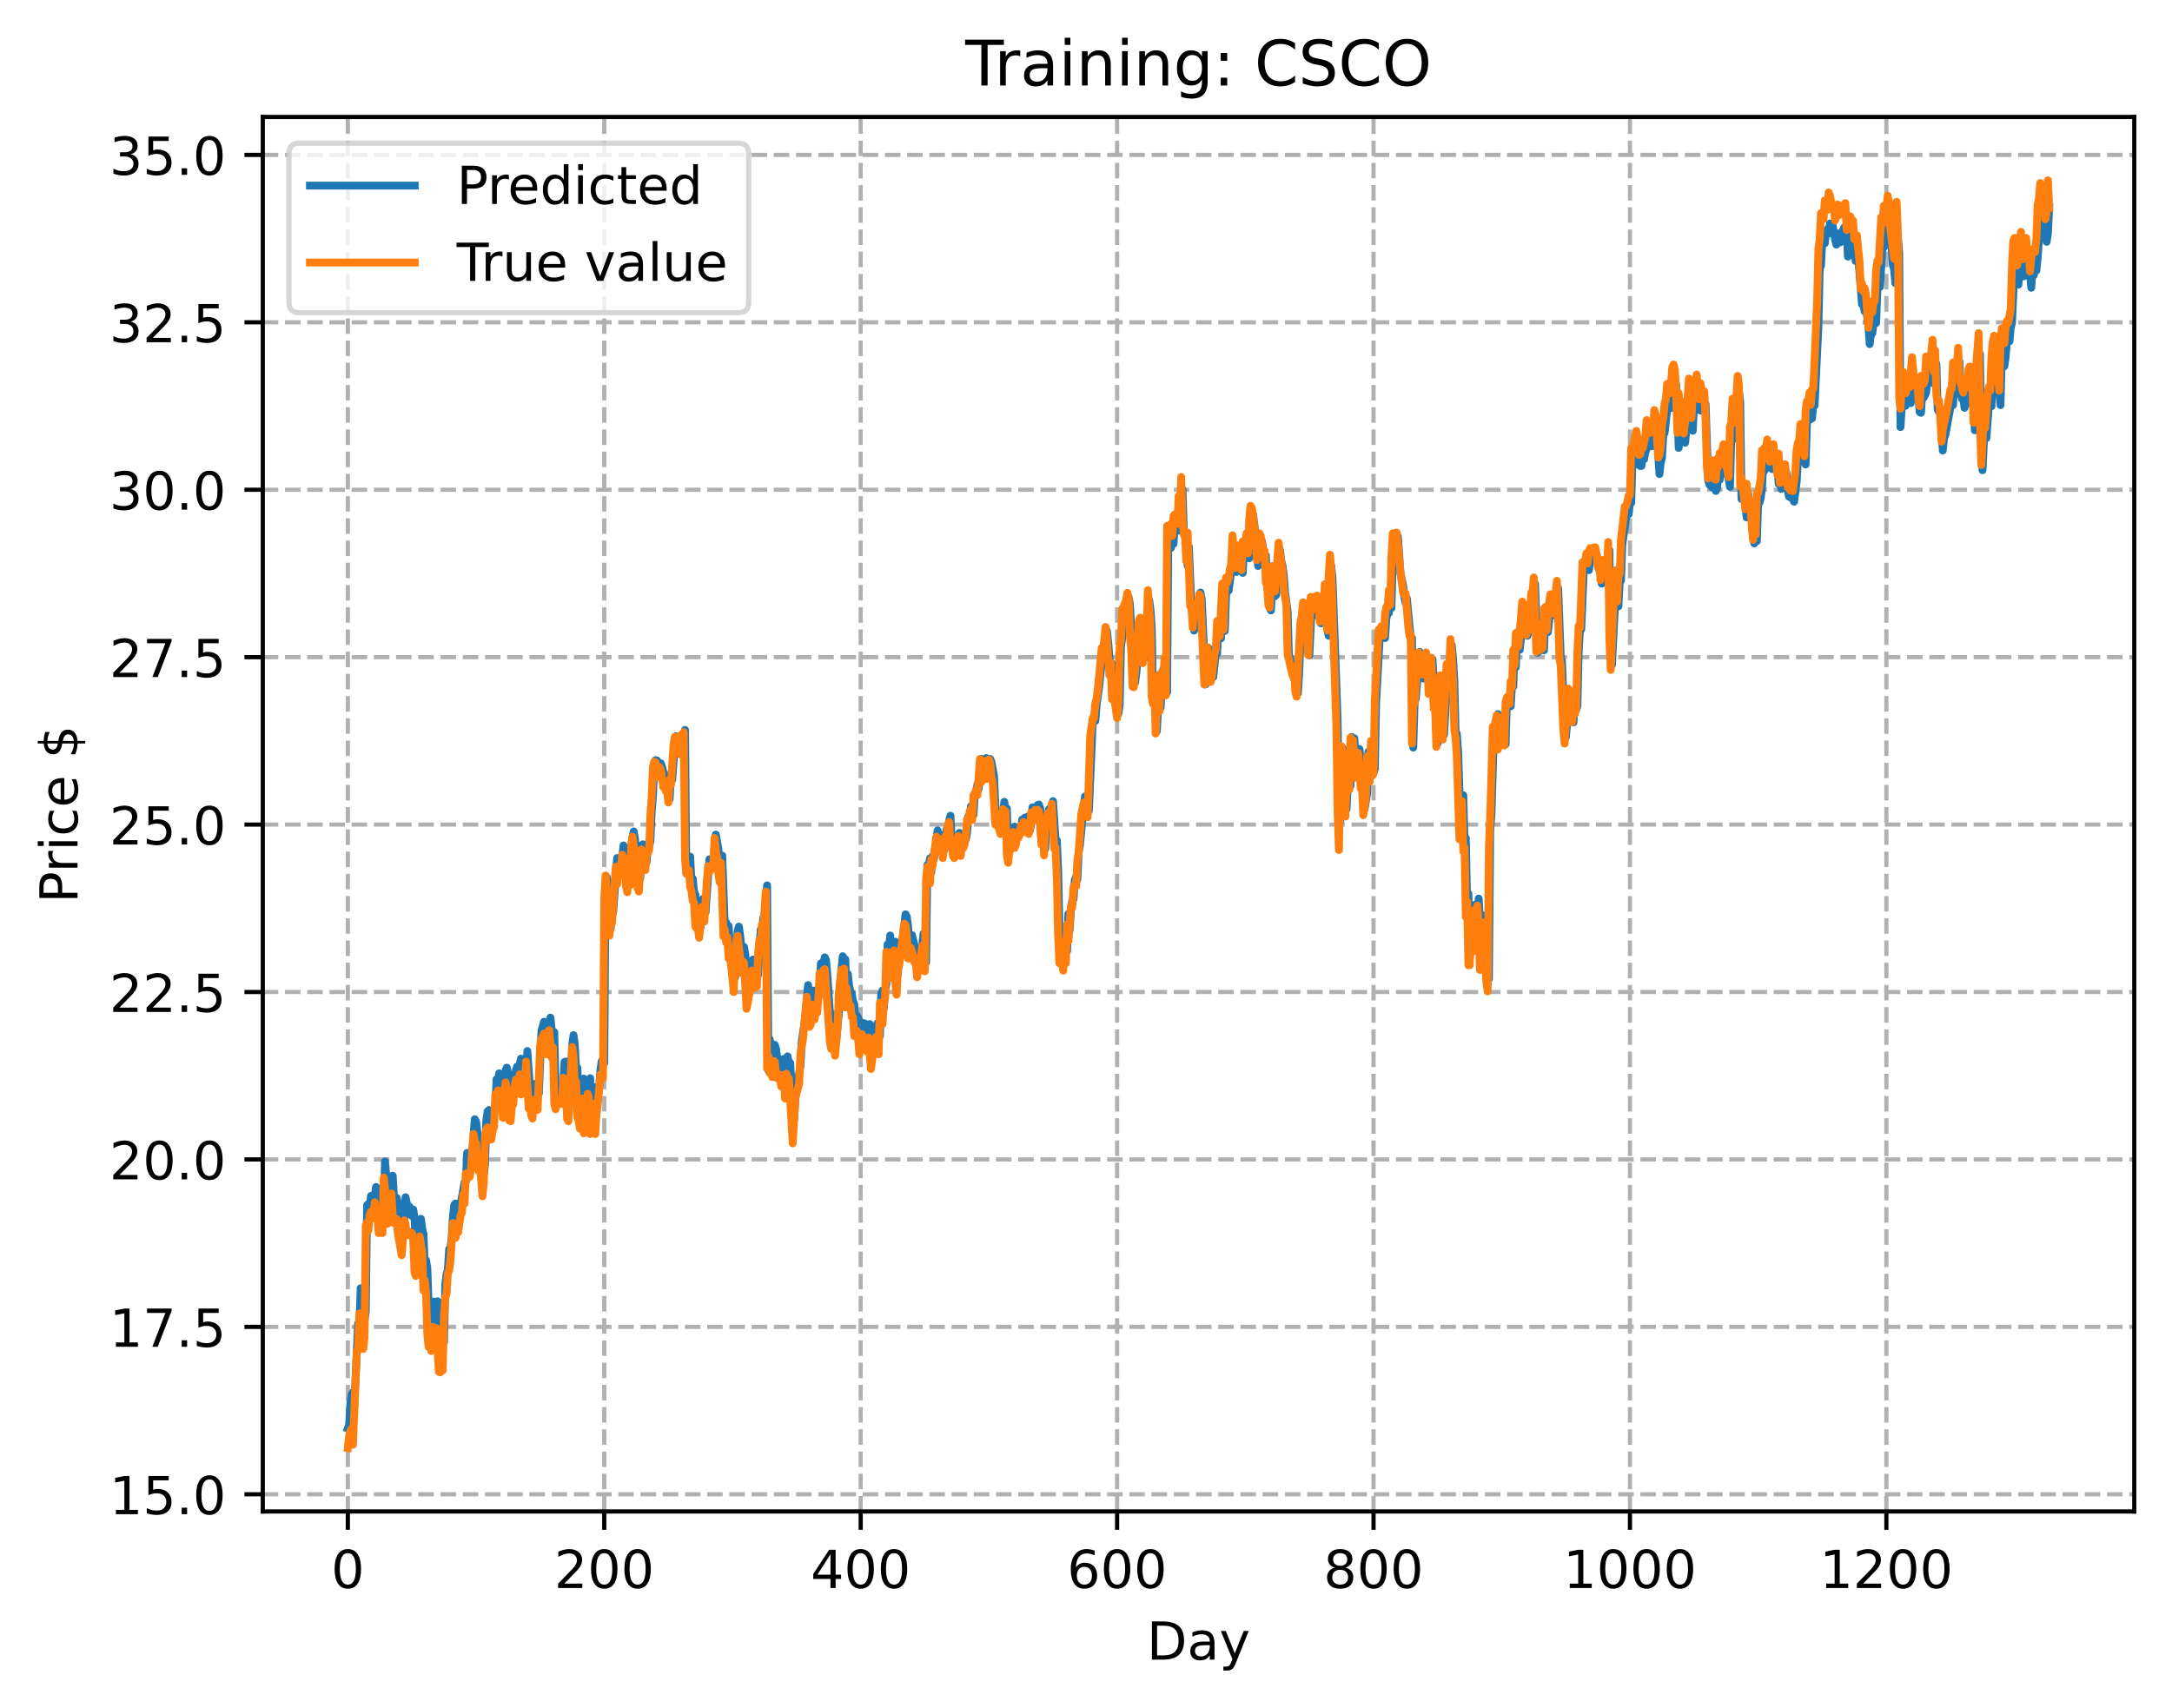 <?xml version="1.0" encoding="utf-8" standalone="no"?>
<!DOCTYPE svg PUBLIC "-//W3C//DTD SVG 1.1//EN"
  "http://www.w3.org/Graphics/SVG/1.1/DTD/svg11.dtd">
<!-- Created with matplotlib (https://matplotlib.org/) -->
<svg height="325.986pt" version="1.1" viewBox="0 0 414.464 325.986" width="414.464pt" xmlns="http://www.w3.org/2000/svg" xmlns:xlink="http://www.w3.org/1999/xlink">
 <defs>
  <style type="text/css">
*{stroke-linecap:butt;stroke-linejoin:round;}
  </style>
 </defs>
 <g id="figure_1">
  <g id="patch_1">
   <path d="M 0 325.986 
L 414.464 325.986 
L 414.464 0 
L 0 0 
z
" style="fill:#ffffff;"/>
  </g>
  <g id="axes_1">
   <g id="patch_2">
    <path d="M 50.144 288.43 
L 407.264 288.43 
L 407.264 22.318 
L 50.144 22.318 
z
" style="fill:#ffffff;"/>
   </g>
   <g id="matplotlib.axis_1">
    <g id="xtick_1">
     <g id="line2d_1">
      <path clip-path="url(#pc80d733011)" d="M 66.376 288.43 
L 66.376 22.318 
" style="fill:none;stroke:#b0b0b0;stroke-dasharray:2.96,1.28;stroke-dashoffset:0;stroke-width:0.8;"/>
     </g>
     <g id="line2d_2">
      <defs>
       <path d="M 0 0 
L 0 3.5 
" id="m1c7fece6b9" style="stroke:#000000;stroke-width:0.8;"/>
      </defs>
      <g>
       <use style="stroke:#000000;stroke-width:0.8;" x="66.376" xlink:href="#m1c7fece6b9" y="288.43"/>
      </g>
     </g>
     <g id="text_1">
      <!-- 0 -->
      <defs>
       <path d="M 31.781 66.406 
Q 24.172 66.406 20.328 58.906 
Q 16.5 51.422 16.5 36.375 
Q 16.5 21.391 20.328 13.891 
Q 24.172 6.391 31.781 6.391 
Q 39.453 6.391 43.281 13.891 
Q 47.125 21.391 47.125 36.375 
Q 47.125 51.422 43.281 58.906 
Q 39.453 66.406 31.781 66.406 
z
M 31.781 74.219 
Q 44.047 74.219 50.516 64.516 
Q 56.984 54.828 56.984 36.375 
Q 56.984 17.969 50.516 8.266 
Q 44.047 -1.422 31.781 -1.422 
Q 19.531 -1.422 13.062 8.266 
Q 6.594 17.969 6.594 36.375 
Q 6.594 54.828 13.062 64.516 
Q 19.531 74.219 31.781 74.219 
z
" id="DejaVuSans-48"/>
      </defs>
      <g transform="translate(63.195 303.029)scale(0.1 -0.1)">
       <use xlink:href="#DejaVuSans-48"/>
      </g>
     </g>
    </g>
    <g id="xtick_2">
     <g id="line2d_3">
      <path clip-path="url(#pc80d733011)" d="M 115.307 288.43 
L 115.307 22.318 
" style="fill:none;stroke:#b0b0b0;stroke-dasharray:2.96,1.28;stroke-dashoffset:0;stroke-width:0.8;"/>
     </g>
     <g id="line2d_4">
      <g>
       <use style="stroke:#000000;stroke-width:0.8;" x="115.307" xlink:href="#m1c7fece6b9" y="288.43"/>
      </g>
     </g>
     <g id="text_2">
      <!-- 200 -->
      <defs>
       <path d="M 19.188 8.297 
L 53.609 8.297 
L 53.609 0 
L 7.328 0 
L 7.328 8.297 
Q 12.938 14.109 22.625 23.891 
Q 32.328 33.688 34.812 36.531 
Q 39.547 41.844 41.422 45.531 
Q 43.312 49.219 43.312 52.781 
Q 43.312 58.594 39.234 62.25 
Q 35.156 65.922 28.609 65.922 
Q 23.969 65.922 18.812 64.312 
Q 13.672 62.703 7.812 59.422 
L 7.812 69.391 
Q 13.766 71.781 18.938 73 
Q 24.125 74.219 28.422 74.219 
Q 39.75 74.219 46.484 68.547 
Q 53.219 62.891 53.219 53.422 
Q 53.219 48.922 51.531 44.891 
Q 49.859 40.875 45.406 35.406 
Q 44.188 33.984 37.641 27.219 
Q 31.109 20.453 19.188 8.297 
z
" id="DejaVuSans-50"/>
      </defs>
      <g transform="translate(105.763 303.029)scale(0.1 -0.1)">
       <use xlink:href="#DejaVuSans-50"/>
       <use x="63.623" xlink:href="#DejaVuSans-48"/>
       <use x="127.246" xlink:href="#DejaVuSans-48"/>
      </g>
     </g>
    </g>
    <g id="xtick_3">
     <g id="line2d_5">
      <path clip-path="url(#pc80d733011)" d="M 164.238 288.43 
L 164.238 22.318 
" style="fill:none;stroke:#b0b0b0;stroke-dasharray:2.96,1.28;stroke-dashoffset:0;stroke-width:0.8;"/>
     </g>
     <g id="line2d_6">
      <g>
       <use style="stroke:#000000;stroke-width:0.8;" x="164.238" xlink:href="#m1c7fece6b9" y="288.43"/>
      </g>
     </g>
     <g id="text_3">
      <!-- 400 -->
      <defs>
       <path d="M 37.797 64.312 
L 12.891 25.391 
L 37.797 25.391 
z
M 35.203 72.906 
L 47.609 72.906 
L 47.609 25.391 
L 58.016 25.391 
L 58.016 17.188 
L 47.609 17.188 
L 47.609 0 
L 37.797 0 
L 37.797 17.188 
L 4.891 17.188 
L 4.891 26.703 
z
" id="DejaVuSans-52"/>
      </defs>
      <g transform="translate(154.694 303.029)scale(0.1 -0.1)">
       <use xlink:href="#DejaVuSans-52"/>
       <use x="63.623" xlink:href="#DejaVuSans-48"/>
       <use x="127.246" xlink:href="#DejaVuSans-48"/>
      </g>
     </g>
    </g>
    <g id="xtick_4">
     <g id="line2d_7">
      <path clip-path="url(#pc80d733011)" d="M 213.168 288.43 
L 213.168 22.318 
" style="fill:none;stroke:#b0b0b0;stroke-dasharray:2.96,1.28;stroke-dashoffset:0;stroke-width:0.8;"/>
     </g>
     <g id="line2d_8">
      <g>
       <use style="stroke:#000000;stroke-width:0.8;" x="213.168" xlink:href="#m1c7fece6b9" y="288.43"/>
      </g>
     </g>
     <g id="text_4">
      <!-- 600 -->
      <defs>
       <path d="M 33.016 40.375 
Q 26.375 40.375 22.484 35.828 
Q 18.609 31.297 18.609 23.391 
Q 18.609 15.531 22.484 10.953 
Q 26.375 6.391 33.016 6.391 
Q 39.656 6.391 43.531 10.953 
Q 47.406 15.531 47.406 23.391 
Q 47.406 31.297 43.531 35.828 
Q 39.656 40.375 33.016 40.375 
z
M 52.594 71.297 
L 52.594 62.312 
Q 48.875 64.062 45.094 64.984 
Q 41.312 65.922 37.594 65.922 
Q 27.828 65.922 22.672 59.328 
Q 17.531 52.734 16.797 39.406 
Q 19.672 43.656 24.016 45.922 
Q 28.375 48.188 33.594 48.188 
Q 44.578 48.188 50.953 41.516 
Q 57.328 34.859 57.328 23.391 
Q 57.328 12.156 50.688 5.359 
Q 44.047 -1.422 33.016 -1.422 
Q 20.359 -1.422 13.672 8.266 
Q 6.984 17.969 6.984 36.375 
Q 6.984 53.656 15.188 63.938 
Q 23.391 74.219 37.203 74.219 
Q 40.922 74.219 44.703 73.484 
Q 48.484 72.75 52.594 71.297 
z
" id="DejaVuSans-54"/>
      </defs>
      <g transform="translate(203.625 303.029)scale(0.1 -0.1)">
       <use xlink:href="#DejaVuSans-54"/>
       <use x="63.623" xlink:href="#DejaVuSans-48"/>
       <use x="127.246" xlink:href="#DejaVuSans-48"/>
      </g>
     </g>
    </g>
    <g id="xtick_5">
     <g id="line2d_9">
      <path clip-path="url(#pc80d733011)" d="M 262.099 288.43 
L 262.099 22.318 
" style="fill:none;stroke:#b0b0b0;stroke-dasharray:2.96,1.28;stroke-dashoffset:0;stroke-width:0.8;"/>
     </g>
     <g id="line2d_10">
      <g>
       <use style="stroke:#000000;stroke-width:0.8;" x="262.099" xlink:href="#m1c7fece6b9" y="288.43"/>
      </g>
     </g>
     <g id="text_5">
      <!-- 800 -->
      <defs>
       <path d="M 31.781 34.625 
Q 24.75 34.625 20.719 30.859 
Q 16.703 27.094 16.703 20.516 
Q 16.703 13.922 20.719 10.156 
Q 24.75 6.391 31.781 6.391 
Q 38.812 6.391 42.859 10.172 
Q 46.922 13.969 46.922 20.516 
Q 46.922 27.094 42.891 30.859 
Q 38.875 34.625 31.781 34.625 
z
M 21.922 38.812 
Q 15.578 40.375 12.031 44.719 
Q 8.5 49.078 8.5 55.328 
Q 8.5 64.062 14.719 69.141 
Q 20.953 74.219 31.781 74.219 
Q 42.672 74.219 48.875 69.141 
Q 55.078 64.062 55.078 55.328 
Q 55.078 49.078 51.531 44.719 
Q 48 40.375 41.703 38.812 
Q 48.828 37.156 52.797 32.312 
Q 56.781 27.484 56.781 20.516 
Q 56.781 9.906 50.312 4.234 
Q 43.844 -1.422 31.781 -1.422 
Q 19.734 -1.422 13.25 4.234 
Q 6.781 9.906 6.781 20.516 
Q 6.781 27.484 10.781 32.312 
Q 14.797 37.156 21.922 38.812 
z
M 18.312 54.391 
Q 18.312 48.734 21.844 45.562 
Q 25.391 42.391 31.781 42.391 
Q 38.141 42.391 41.719 45.562 
Q 45.312 48.734 45.312 54.391 
Q 45.312 60.062 41.719 63.234 
Q 38.141 66.406 31.781 66.406 
Q 25.391 66.406 21.844 63.234 
Q 18.312 60.062 18.312 54.391 
z
" id="DejaVuSans-56"/>
      </defs>
      <g transform="translate(252.555 303.029)scale(0.1 -0.1)">
       <use xlink:href="#DejaVuSans-56"/>
       <use x="63.623" xlink:href="#DejaVuSans-48"/>
       <use x="127.246" xlink:href="#DejaVuSans-48"/>
      </g>
     </g>
    </g>
    <g id="xtick_6">
     <g id="line2d_11">
      <path clip-path="url(#pc80d733011)" d="M 311.029 288.43 
L 311.029 22.318 
" style="fill:none;stroke:#b0b0b0;stroke-dasharray:2.96,1.28;stroke-dashoffset:0;stroke-width:0.8;"/>
     </g>
     <g id="line2d_12">
      <g>
       <use style="stroke:#000000;stroke-width:0.8;" x="311.029" xlink:href="#m1c7fece6b9" y="288.43"/>
      </g>
     </g>
     <g id="text_6">
      <!-- 1000 -->
      <defs>
       <path d="M 12.406 8.297 
L 28.516 8.297 
L 28.516 63.922 
L 10.984 60.406 
L 10.984 69.391 
L 28.422 72.906 
L 38.281 72.906 
L 38.281 8.297 
L 54.391 8.297 
L 54.391 0 
L 12.406 0 
z
" id="DejaVuSans-49"/>
      </defs>
      <g transform="translate(298.304 303.029)scale(0.1 -0.1)">
       <use xlink:href="#DejaVuSans-49"/>
       <use x="63.623" xlink:href="#DejaVuSans-48"/>
       <use x="127.246" xlink:href="#DejaVuSans-48"/>
       <use x="190.869" xlink:href="#DejaVuSans-48"/>
      </g>
     </g>
    </g>
    <g id="xtick_7">
     <g id="line2d_13">
      <path clip-path="url(#pc80d733011)" d="M 359.96 288.43 
L 359.96 22.318 
" style="fill:none;stroke:#b0b0b0;stroke-dasharray:2.96,1.28;stroke-dashoffset:0;stroke-width:0.8;"/>
     </g>
     <g id="line2d_14">
      <g>
       <use style="stroke:#000000;stroke-width:0.8;" x="359.96" xlink:href="#m1c7fece6b9" y="288.43"/>
      </g>
     </g>
     <g id="text_7">
      <!-- 1200 -->
      <g transform="translate(347.235 303.029)scale(0.1 -0.1)">
       <use xlink:href="#DejaVuSans-49"/>
       <use x="63.623" xlink:href="#DejaVuSans-50"/>
       <use x="127.246" xlink:href="#DejaVuSans-48"/>
       <use x="190.869" xlink:href="#DejaVuSans-48"/>
      </g>
     </g>
    </g>
    <g id="text_8">
     <!-- Day -->
     <defs>
      <path d="M 19.672 64.797 
L 19.672 8.109 
L 31.594 8.109 
Q 46.688 8.109 53.688 14.938 
Q 60.688 21.781 60.688 36.531 
Q 60.688 51.172 53.688 57.984 
Q 46.688 64.797 31.594 64.797 
z
M 9.812 72.906 
L 30.078 72.906 
Q 51.266 72.906 61.172 64.094 
Q 71.094 55.281 71.094 36.531 
Q 71.094 17.672 61.125 8.828 
Q 51.172 0 30.078 0 
L 9.812 0 
z
" id="DejaVuSans-68"/>
      <path d="M 34.281 27.484 
Q 23.391 27.484 19.188 25 
Q 14.984 22.516 14.984 16.5 
Q 14.984 11.719 18.141 8.906 
Q 21.297 6.109 26.703 6.109 
Q 34.188 6.109 38.703 11.406 
Q 43.219 16.703 43.219 25.484 
L 43.219 27.484 
z
M 52.203 31.203 
L 52.203 0 
L 43.219 0 
L 43.219 8.297 
Q 40.141 3.328 35.547 0.953 
Q 30.953 -1.422 24.312 -1.422 
Q 15.922 -1.422 10.953 3.297 
Q 6 8.016 6 15.922 
Q 6 25.141 12.172 29.828 
Q 18.359 34.516 30.609 34.516 
L 43.219 34.516 
L 43.219 35.406 
Q 43.219 41.609 39.141 45 
Q 35.062 48.391 27.688 48.391 
Q 23 48.391 18.547 47.266 
Q 14.109 46.141 10.016 43.891 
L 10.016 52.203 
Q 14.938 54.109 19.578 55.047 
Q 24.219 56 28.609 56 
Q 40.484 56 46.344 49.844 
Q 52.203 43.703 52.203 31.203 
z
" id="DejaVuSans-97"/>
      <path d="M 32.172 -5.078 
Q 28.375 -14.844 24.75 -17.812 
Q 21.141 -20.797 15.094 -20.797 
L 7.906 -20.797 
L 7.906 -13.281 
L 13.188 -13.281 
Q 16.891 -13.281 18.938 -11.516 
Q 21 -9.766 23.484 -3.219 
L 25.094 0.875 
L 2.984 54.688 
L 12.5 54.688 
L 29.594 11.922 
L 46.688 54.688 
L 56.203 54.688 
z
" id="DejaVuSans-121"/>
     </defs>
     <g transform="translate(218.83 316.707)scale(0.1 -0.1)">
      <use xlink:href="#DejaVuSans-68"/>
      <use x="77.002" xlink:href="#DejaVuSans-97"/>
      <use x="138.281" xlink:href="#DejaVuSans-121"/>
     </g>
    </g>
   </g>
   <g id="matplotlib.axis_2">
    <g id="ytick_1">
     <g id="line2d_15">
      <path clip-path="url(#pc80d733011)" d="M 50.144 285.152 
L 407.264 285.152 
" style="fill:none;stroke:#b0b0b0;stroke-dasharray:2.96,1.28;stroke-dashoffset:0;stroke-width:0.8;"/>
     </g>
     <g id="line2d_16">
      <defs>
       <path d="M 0 0 
L -3.5 0 
" id="m7b8fde7690" style="stroke:#000000;stroke-width:0.8;"/>
      </defs>
      <g>
       <use style="stroke:#000000;stroke-width:0.8;" x="50.144" xlink:href="#m7b8fde7690" y="285.152"/>
      </g>
     </g>
     <g id="text_9">
      <!-- 15.0 -->
      <defs>
       <path d="M 10.797 72.906 
L 49.516 72.906 
L 49.516 64.594 
L 19.828 64.594 
L 19.828 46.734 
Q 21.969 47.469 24.109 47.828 
Q 26.266 48.188 28.422 48.188 
Q 40.625 48.188 47.75 41.5 
Q 54.891 34.812 54.891 23.391 
Q 54.891 11.625 47.562 5.094 
Q 40.234 -1.422 26.906 -1.422 
Q 22.312 -1.422 17.547 -0.641 
Q 12.797 0.141 7.719 1.703 
L 7.719 11.625 
Q 12.109 9.234 16.797 8.062 
Q 21.484 6.891 26.703 6.891 
Q 35.156 6.891 40.078 11.328 
Q 45.016 15.766 45.016 23.391 
Q 45.016 31 40.078 35.438 
Q 35.156 39.891 26.703 39.891 
Q 22.75 39.891 18.812 39.016 
Q 14.891 38.141 10.797 36.281 
z
" id="DejaVuSans-53"/>
       <path d="M 10.688 12.406 
L 21 12.406 
L 21 0 
L 10.688 0 
z
" id="DejaVuSans-46"/>
      </defs>
      <g transform="translate(20.878 288.951)scale(0.1 -0.1)">
       <use xlink:href="#DejaVuSans-49"/>
       <use x="63.623" xlink:href="#DejaVuSans-53"/>
       <use x="127.246" xlink:href="#DejaVuSans-46"/>
       <use x="159.033" xlink:href="#DejaVuSans-48"/>
      </g>
     </g>
    </g>
    <g id="ytick_2">
     <g id="line2d_17">
      <path clip-path="url(#pc80d733011)" d="M 50.144 253.203 
L 407.264 253.203 
" style="fill:none;stroke:#b0b0b0;stroke-dasharray:2.96,1.28;stroke-dashoffset:0;stroke-width:0.8;"/>
     </g>
     <g id="line2d_18">
      <g>
       <use style="stroke:#000000;stroke-width:0.8;" x="50.144" xlink:href="#m7b8fde7690" y="253.203"/>
      </g>
     </g>
     <g id="text_10">
      <!-- 17.5 -->
      <defs>
       <path d="M 8.203 72.906 
L 55.078 72.906 
L 55.078 68.703 
L 28.609 0 
L 18.312 0 
L 43.219 64.594 
L 8.203 64.594 
z
" id="DejaVuSans-55"/>
      </defs>
      <g transform="translate(20.878 257.002)scale(0.1 -0.1)">
       <use xlink:href="#DejaVuSans-49"/>
       <use x="63.623" xlink:href="#DejaVuSans-55"/>
       <use x="127.246" xlink:href="#DejaVuSans-46"/>
       <use x="159.033" xlink:href="#DejaVuSans-53"/>
      </g>
     </g>
    </g>
    <g id="ytick_3">
     <g id="line2d_19">
      <path clip-path="url(#pc80d733011)" d="M 50.144 221.254 
L 407.264 221.254 
" style="fill:none;stroke:#b0b0b0;stroke-dasharray:2.96,1.28;stroke-dashoffset:0;stroke-width:0.8;"/>
     </g>
     <g id="line2d_20">
      <g>
       <use style="stroke:#000000;stroke-width:0.8;" x="50.144" xlink:href="#m7b8fde7690" y="221.254"/>
      </g>
     </g>
     <g id="text_11">
      <!-- 20.0 -->
      <g transform="translate(20.878 225.053)scale(0.1 -0.1)">
       <use xlink:href="#DejaVuSans-50"/>
       <use x="63.623" xlink:href="#DejaVuSans-48"/>
       <use x="127.246" xlink:href="#DejaVuSans-46"/>
       <use x="159.033" xlink:href="#DejaVuSans-48"/>
      </g>
     </g>
    </g>
    <g id="ytick_4">
     <g id="line2d_21">
      <path clip-path="url(#pc80d733011)" d="M 50.144 189.304 
L 407.264 189.304 
" style="fill:none;stroke:#b0b0b0;stroke-dasharray:2.96,1.28;stroke-dashoffset:0;stroke-width:0.8;"/>
     </g>
     <g id="line2d_22">
      <g>
       <use style="stroke:#000000;stroke-width:0.8;" x="50.144" xlink:href="#m7b8fde7690" y="189.304"/>
      </g>
     </g>
     <g id="text_12">
      <!-- 22.5 -->
      <g transform="translate(20.878 193.103)scale(0.1 -0.1)">
       <use xlink:href="#DejaVuSans-50"/>
       <use x="63.623" xlink:href="#DejaVuSans-50"/>
       <use x="127.246" xlink:href="#DejaVuSans-46"/>
       <use x="159.033" xlink:href="#DejaVuSans-53"/>
      </g>
     </g>
    </g>
    <g id="ytick_5">
     <g id="line2d_23">
      <path clip-path="url(#pc80d733011)" d="M 50.144 157.355 
L 407.264 157.355 
" style="fill:none;stroke:#b0b0b0;stroke-dasharray:2.96,1.28;stroke-dashoffset:0;stroke-width:0.8;"/>
     </g>
     <g id="line2d_24">
      <g>
       <use style="stroke:#000000;stroke-width:0.8;" x="50.144" xlink:href="#m7b8fde7690" y="157.355"/>
      </g>
     </g>
     <g id="text_13">
      <!-- 25.0 -->
      <g transform="translate(20.878 161.154)scale(0.1 -0.1)">
       <use xlink:href="#DejaVuSans-50"/>
       <use x="63.623" xlink:href="#DejaVuSans-53"/>
       <use x="127.246" xlink:href="#DejaVuSans-46"/>
       <use x="159.033" xlink:href="#DejaVuSans-48"/>
      </g>
     </g>
    </g>
    <g id="ytick_6">
     <g id="line2d_25">
      <path clip-path="url(#pc80d733011)" d="M 50.144 125.406 
L 407.264 125.406 
" style="fill:none;stroke:#b0b0b0;stroke-dasharray:2.96,1.28;stroke-dashoffset:0;stroke-width:0.8;"/>
     </g>
     <g id="line2d_26">
      <g>
       <use style="stroke:#000000;stroke-width:0.8;" x="50.144" xlink:href="#m7b8fde7690" y="125.406"/>
      </g>
     </g>
     <g id="text_14">
      <!-- 27.5 -->
      <g transform="translate(20.878 129.205)scale(0.1 -0.1)">
       <use xlink:href="#DejaVuSans-50"/>
       <use x="63.623" xlink:href="#DejaVuSans-55"/>
       <use x="127.246" xlink:href="#DejaVuSans-46"/>
       <use x="159.033" xlink:href="#DejaVuSans-53"/>
      </g>
     </g>
    </g>
    <g id="ytick_7">
     <g id="line2d_27">
      <path clip-path="url(#pc80d733011)" d="M 50.144 93.456 
L 407.264 93.456 
" style="fill:none;stroke:#b0b0b0;stroke-dasharray:2.96,1.28;stroke-dashoffset:0;stroke-width:0.8;"/>
     </g>
     <g id="line2d_28">
      <g>
       <use style="stroke:#000000;stroke-width:0.8;" x="50.144" xlink:href="#m7b8fde7690" y="93.456"/>
      </g>
     </g>
     <g id="text_15">
      <!-- 30.0 -->
      <defs>
       <path d="M 40.578 39.312 
Q 47.656 37.797 51.625 33 
Q 55.609 28.219 55.609 21.188 
Q 55.609 10.406 48.188 4.484 
Q 40.766 -1.422 27.094 -1.422 
Q 22.516 -1.422 17.656 -0.516 
Q 12.797 0.391 7.625 2.203 
L 7.625 11.719 
Q 11.719 9.328 16.594 8.109 
Q 21.484 6.891 26.812 6.891 
Q 36.078 6.891 40.938 10.547 
Q 45.797 14.203 45.797 21.188 
Q 45.797 27.641 41.281 31.266 
Q 36.766 34.906 28.719 34.906 
L 20.219 34.906 
L 20.219 43.016 
L 29.109 43.016 
Q 36.375 43.016 40.234 45.922 
Q 44.094 48.828 44.094 54.297 
Q 44.094 59.906 40.109 62.906 
Q 36.141 65.922 28.719 65.922 
Q 24.656 65.922 20.016 65.031 
Q 15.375 64.156 9.812 62.312 
L 9.812 71.094 
Q 15.438 72.656 20.344 73.438 
Q 25.25 74.219 29.594 74.219 
Q 40.828 74.219 47.359 69.109 
Q 53.906 64.016 53.906 55.328 
Q 53.906 49.266 50.438 45.094 
Q 46.969 40.922 40.578 39.312 
z
" id="DejaVuSans-51"/>
      </defs>
      <g transform="translate(20.878 97.256)scale(0.1 -0.1)">
       <use xlink:href="#DejaVuSans-51"/>
       <use x="63.623" xlink:href="#DejaVuSans-48"/>
       <use x="127.246" xlink:href="#DejaVuSans-46"/>
       <use x="159.033" xlink:href="#DejaVuSans-48"/>
      </g>
     </g>
    </g>
    <g id="ytick_8">
     <g id="line2d_29">
      <path clip-path="url(#pc80d733011)" d="M 50.144 61.507 
L 407.264 61.507 
" style="fill:none;stroke:#b0b0b0;stroke-dasharray:2.96,1.28;stroke-dashoffset:0;stroke-width:0.8;"/>
     </g>
     <g id="line2d_30">
      <g>
       <use style="stroke:#000000;stroke-width:0.8;" x="50.144" xlink:href="#m7b8fde7690" y="61.507"/>
      </g>
     </g>
     <g id="text_16">
      <!-- 32.5 -->
      <g transform="translate(20.878 65.306)scale(0.1 -0.1)">
       <use xlink:href="#DejaVuSans-51"/>
       <use x="63.623" xlink:href="#DejaVuSans-50"/>
       <use x="127.246" xlink:href="#DejaVuSans-46"/>
       <use x="159.033" xlink:href="#DejaVuSans-53"/>
      </g>
     </g>
    </g>
    <g id="ytick_9">
     <g id="line2d_31">
      <path clip-path="url(#pc80d733011)" d="M 50.144 29.558 
L 407.264 29.558 
" style="fill:none;stroke:#b0b0b0;stroke-dasharray:2.96,1.28;stroke-dashoffset:0;stroke-width:0.8;"/>
     </g>
     <g id="line2d_32">
      <g>
       <use style="stroke:#000000;stroke-width:0.8;" x="50.144" xlink:href="#m7b8fde7690" y="29.558"/>
      </g>
     </g>
     <g id="text_17">
      <!-- 35.0 -->
      <g transform="translate(20.878 33.357)scale(0.1 -0.1)">
       <use xlink:href="#DejaVuSans-51"/>
       <use x="63.623" xlink:href="#DejaVuSans-53"/>
       <use x="127.246" xlink:href="#DejaVuSans-46"/>
       <use x="159.033" xlink:href="#DejaVuSans-48"/>
      </g>
     </g>
    </g>
    <g id="text_18">
     <!-- Price $ -->
     <defs>
      <path d="M 19.672 64.797 
L 19.672 37.406 
L 32.078 37.406 
Q 38.969 37.406 42.719 40.969 
Q 46.484 44.531 46.484 51.125 
Q 46.484 57.672 42.719 61.234 
Q 38.969 64.797 32.078 64.797 
z
M 9.812 72.906 
L 32.078 72.906 
Q 44.344 72.906 50.609 67.359 
Q 56.891 61.812 56.891 51.125 
Q 56.891 40.328 50.609 34.812 
Q 44.344 29.297 32.078 29.297 
L 19.672 29.297 
L 19.672 0 
L 9.812 0 
z
" id="DejaVuSans-80"/>
      <path d="M 41.109 46.297 
Q 39.594 47.172 37.812 47.578 
Q 36.031 48 33.891 48 
Q 26.266 48 22.188 43.047 
Q 18.109 38.094 18.109 28.812 
L 18.109 0 
L 9.078 0 
L 9.078 54.688 
L 18.109 54.688 
L 18.109 46.188 
Q 20.953 51.172 25.484 53.578 
Q 30.031 56 36.531 56 
Q 37.453 56 38.578 55.875 
Q 39.703 55.766 41.062 55.516 
z
" id="DejaVuSans-114"/>
      <path d="M 9.422 54.688 
L 18.406 54.688 
L 18.406 0 
L 9.422 0 
z
M 9.422 75.984 
L 18.406 75.984 
L 18.406 64.594 
L 9.422 64.594 
z
" id="DejaVuSans-105"/>
      <path d="M 48.781 52.594 
L 48.781 44.188 
Q 44.969 46.297 41.141 47.344 
Q 37.312 48.391 33.406 48.391 
Q 24.656 48.391 19.812 42.844 
Q 14.984 37.312 14.984 27.297 
Q 14.984 17.281 19.812 11.734 
Q 24.656 6.203 33.406 6.203 
Q 37.312 6.203 41.141 7.25 
Q 44.969 8.297 48.781 10.406 
L 48.781 2.094 
Q 45.016 0.344 40.984 -0.531 
Q 36.969 -1.422 32.422 -1.422 
Q 20.062 -1.422 12.781 6.344 
Q 5.516 14.109 5.516 27.297 
Q 5.516 40.672 12.859 48.328 
Q 20.219 56 33.016 56 
Q 37.156 56 41.109 55.141 
Q 45.062 54.297 48.781 52.594 
z
" id="DejaVuSans-99"/>
      <path d="M 56.203 29.594 
L 56.203 25.203 
L 14.891 25.203 
Q 15.484 15.922 20.484 11.062 
Q 25.484 6.203 34.422 6.203 
Q 39.594 6.203 44.453 7.469 
Q 49.312 8.734 54.109 11.281 
L 54.109 2.781 
Q 49.266 0.734 44.188 -0.344 
Q 39.109 -1.422 33.891 -1.422 
Q 20.797 -1.422 13.156 6.188 
Q 5.516 13.812 5.516 26.812 
Q 5.516 40.234 12.766 48.109 
Q 20.016 56 32.328 56 
Q 43.359 56 49.781 48.891 
Q 56.203 41.797 56.203 29.594 
z
M 47.219 32.234 
Q 47.125 39.594 43.094 43.984 
Q 39.062 48.391 32.422 48.391 
Q 24.906 48.391 20.391 44.141 
Q 15.875 39.891 15.188 32.172 
z
" id="DejaVuSans-101"/>
      <path id="DejaVuSans-32"/>
      <path d="M 33.797 -14.703 
L 28.906 -14.703 
L 28.859 0 
Q 23.734 0.094 18.609 1.188 
Q 13.484 2.297 8.297 4.5 
L 8.297 13.281 
Q 13.281 10.156 18.375 8.562 
Q 23.484 6.984 28.906 6.938 
L 28.906 29.203 
Q 18.109 30.953 13.203 35.156 
Q 8.297 39.359 8.297 46.688 
Q 8.297 54.641 13.625 59.219 
Q 18.953 63.812 28.906 64.5 
L 28.906 75.984 
L 33.797 75.984 
L 33.797 64.656 
Q 38.328 64.453 42.578 63.688 
Q 46.828 62.938 50.875 61.625 
L 50.875 53.078 
Q 46.828 55.125 42.547 56.25 
Q 38.281 57.375 33.797 57.562 
L 33.797 36.719 
Q 44.875 35.016 50.094 30.609 
Q 55.328 26.219 55.328 18.609 
Q 55.328 10.359 49.781 5.594 
Q 44.234 0.828 33.797 0.094 
z
M 28.906 37.594 
L 28.906 57.625 
Q 23.25 56.984 20.266 54.391 
Q 17.281 51.812 17.281 47.516 
Q 17.281 43.312 20.031 40.969 
Q 22.797 38.625 28.906 37.594 
z
M 33.797 28.219 
L 33.797 7.078 
Q 39.984 7.906 43.141 10.594 
Q 46.297 13.281 46.297 17.672 
Q 46.297 21.969 43.281 24.5 
Q 40.281 27.047 33.797 28.219 
z
" id="DejaVuSans-36"/>
     </defs>
     <g transform="translate(14.798 172.342)rotate(-90)scale(0.1 -0.1)">
      <use xlink:href="#DejaVuSans-80"/>
      <use x="58.553" xlink:href="#DejaVuSans-114"/>
      <use x="99.666" xlink:href="#DejaVuSans-105"/>
      <use x="127.449" xlink:href="#DejaVuSans-99"/>
      <use x="182.43" xlink:href="#DejaVuSans-101"/>
      <use x="243.953" xlink:href="#DejaVuSans-32"/>
      <use x="275.74" xlink:href="#DejaVuSans-36"/>
     </g>
    </g>
   </g>
   <g id="line2d_33">
    <path clip-path="url(#pc80d733011)" d="M 66.376 272.605 
L 66.621 271.951 
L 66.866 267.673 
L 67.11 266.106 
L 67.355 265.677 
L 67.6 268.432 
L 68.334 252.547 
L 68.578 253.19 
L 68.823 245.834 
L 69.312 250.494 
L 69.557 251.954 
L 69.802 250.192 
L 70.046 229.991 
L 70.291 229.721 
L 70.536 230.768 
L 70.78 228.22 
L 71.025 228.162 
L 71.27 228.626 
L 71.514 228.285 
L 71.759 226.507 
L 72.003 227.429 
L 72.248 227.881 
L 72.493 231.826 
L 72.737 229.116 
L 72.982 230.581 
L 73.227 230.879 
L 73.471 221.643 
L 74.205 229.82 
L 74.45 228.725 
L 74.695 225.614 
L 74.939 224.357 
L 75.184 228.658 
L 75.429 229.342 
L 75.673 228.564 
L 75.918 229.442 
L 76.407 232.776 
L 76.897 234.932 
L 77.141 233.052 
L 77.386 228.473 
L 77.631 229.578 
L 77.875 231.591 
L 78.12 230.255 
L 78.364 231.453 
L 78.609 232.02 
L 78.854 230.818 
L 79.098 232.384 
L 79.343 237.846 
L 79.588 239.48 
L 80.322 232.589 
L 80.566 234.486 
L 80.811 235.512 
L 81.056 241.759 
L 81.3 240.478 
L 81.545 242.056 
L 81.79 248.913 
L 82.034 252.652 
L 82.279 250.782 
L 82.524 251.957 
L 82.768 248.377 
L 83.013 250.278 
L 83.502 248.322 
L 83.991 256.201 
L 84.236 256.414 
L 84.481 256.091 
L 84.725 256.107 
L 84.97 245.147 
L 85.215 243.136 
L 85.459 242.332 
L 85.704 238.399 
L 85.949 238.146 
L 86.193 236.271 
L 86.438 232.093 
L 86.683 229.926 
L 86.927 229.661 
L 87.172 232.316 
L 87.417 230.079 
L 87.661 231.181 
L 88.64 225.626 
L 88.885 225.533 
L 89.129 220.012 
L 89.374 221.281 
L 89.619 220.699 
L 89.863 221.112 
L 90.108 220.143 
L 90.597 213.586 
L 90.842 213.995 
L 91.331 217.993 
L 91.576 219.624 
L 91.82 219.149 
L 92.065 221.201 
L 92.31 224.211 
L 92.554 222.271 
L 92.799 213.794 
L 93.044 212.085 
L 93.288 211.825 
L 93.533 214.376 
L 94.022 213.925 
L 94.267 212.36 
L 94.512 211.579 
L 94.756 205.95 
L 95.001 206.653 
L 95.246 204.829 
L 95.49 205.934 
L 95.735 205.222 
L 96.224 209.697 
L 96.469 204.276 
L 96.713 203.735 
L 96.958 204.769 
L 97.447 210.31 
L 97.692 209.605 
L 97.937 207.653 
L 98.181 207.244 
L 98.426 204.311 
L 98.671 203.539 
L 98.915 204.409 
L 99.405 202.019 
L 99.649 205.667 
L 99.894 203.709 
L 100.139 205.961 
L 100.383 205.222 
L 100.628 200.573 
L 101.117 207.483 
L 101.362 206.821 
L 101.607 208.92 
L 101.851 209.804 
L 102.096 206.839 
L 102.34 206.806 
L 102.585 207.317 
L 102.83 208.668 
L 103.319 196.774 
L 103.808 194.977 
L 104.053 195.124 
L 104.542 198.441 
L 104.787 197.948 
L 105.032 194.193 
L 105.521 199.124 
L 105.766 196.963 
L 106.01 206.993 
L 106.255 208.596 
L 106.5 207.174 
L 106.744 207.165 
L 106.989 207.704 
L 107.234 206.642 
L 107.478 207.066 
L 107.723 202.652 
L 107.967 202.573 
L 108.212 205.012 
L 108.457 211.454 
L 108.701 210.407 
L 109.191 199.404 
L 109.435 197.538 
L 109.68 199.322 
L 109.925 203.807 
L 110.169 203.755 
L 110.414 209.698 
L 110.659 209.982 
L 110.903 212.886 
L 111.148 210.362 
L 111.393 205.832 
L 111.637 213.09 
L 111.882 210.232 
L 112.127 209.059 
L 112.371 206.512 
L 112.616 205.757 
L 112.861 212.319 
L 113.105 208.612 
L 113.35 207.463 
L 113.595 208.018 
L 113.839 212.56 
L 114.084 209.061 
L 114.328 207.599 
L 114.573 204.24 
L 114.818 202.498 
L 115.062 202.243 
L 115.307 202.837 
L 115.552 168.928 
L 115.796 167.426 
L 116.041 169.249 
L 116.286 168.617 
L 116.53 177.205 
L 116.775 174.627 
L 117.02 173.952 
L 117.754 163.737 
L 117.998 166.678 
L 118.243 164.251 
L 118.488 164.966 
L 118.732 163.749 
L 118.977 161.337 
L 119.222 163.236 
L 119.466 163.513 
L 119.711 167.679 
L 119.955 167.836 
L 120.2 164.834 
L 120.445 167.143 
L 120.689 159.773 
L 120.934 158.664 
L 121.179 160.17 
L 121.423 163.379 
L 121.668 162.843 
L 121.913 167.74 
L 122.157 167.627 
L 122.647 161.126 
L 122.891 164.529 
L 123.136 164.203 
L 123.381 164.53 
L 123.625 160.966 
L 123.87 161.655 
L 124.115 160.439 
L 124.359 154.794 
L 124.604 151.837 
L 124.849 145.632 
L 125.093 145.06 
L 125.338 145.102 
L 125.583 147.469 
L 125.827 147.445 
L 126.072 145.638 
L 126.316 146.278 
L 126.561 147.246 
L 126.806 149.049 
L 127.05 148.744 
L 127.295 150.238 
L 127.54 150.513 
L 127.784 152.515 
L 128.029 147.611 
L 128.274 148.817 
L 128.763 142.289 
L 129.008 140.498 
L 129.497 141.992 
L 129.742 140.79 
L 129.986 143.58 
L 130.231 140.395 
L 130.476 140.395 
L 130.72 139.288 
L 130.965 166.703 
L 131.454 163.626 
L 131.699 163.464 
L 131.943 168.311 
L 132.188 167.663 
L 132.433 170.174 
L 132.677 170.671 
L 132.922 174.414 
L 133.167 175.224 
L 133.411 175.193 
L 133.656 177 
L 134.145 171.534 
L 134.635 174.11 
L 135.124 167.106 
L 135.369 163.971 
L 135.858 164.771 
L 136.103 164.713 
L 136.347 164.06 
L 136.592 159.266 
L 137.081 161.939 
L 137.326 165.468 
L 137.571 166.488 
L 137.815 163.28 
L 138.304 176.735 
L 138.549 176.012 
L 138.794 177.325 
L 139.038 176.702 
L 139.283 180.521 
L 139.528 180.659 
L 140.262 186.521 
L 140.506 180.658 
L 140.751 177.755 
L 140.996 176.829 
L 141.24 178.584 
L 141.73 183.481 
L 141.974 180.702 
L 142.219 182.152 
L 142.464 185.357 
L 142.708 190.053 
L 143.198 187.194 
L 143.442 187.34 
L 143.687 183.106 
L 143.931 184.184 
L 144.176 186.552 
L 144.665 186.017 
L 145.155 177.399 
L 145.399 178.437 
L 145.644 175.187 
L 145.889 175.986 
L 146.378 168.949 
L 146.623 204.264 
L 146.867 198.3 
L 147.112 201.54 
L 147.357 199.216 
L 147.601 203.02 
L 147.846 199.395 
L 148.091 200.198 
L 148.335 202.141 
L 148.58 203.042 
L 148.825 202.168 
L 149.069 202.185 
L 149.314 204.196 
L 149.559 202.067 
L 149.803 202.588 
L 150.048 206.1 
L 150.292 201.577 
L 150.537 202.965 
L 150.782 202.835 
L 151.271 211.133 
L 151.516 213.704 
L 152.005 206.16 
L 152.25 206.154 
L 152.739 203.425 
L 152.984 198.821 
L 153.473 195.493 
L 153.718 193.462 
L 154.207 187.977 
L 154.452 193.364 
L 154.696 193.398 
L 154.941 192.394 
L 155.186 189.023 
L 155.675 191.941 
L 155.919 190.251 
L 156.164 190.304 
L 156.409 187.809 
L 156.653 183.838 
L 156.898 183.976 
L 157.143 183.766 
L 157.387 182.691 
L 157.632 183.232 
L 157.877 186.094 
L 158.366 193.23 
L 158.611 196.118 
L 158.855 196.451 
L 159.1 193.644 
L 159.345 194.692 
L 159.589 198.406 
L 160.079 193.235 
L 160.323 187.634 
L 160.813 182.473 
L 161.057 184.737 
L 161.302 183.064 
L 161.546 190.848 
L 161.791 185.884 
L 162.036 188.204 
L 162.28 189.183 
L 162.525 189.569 
L 162.77 191.033 
L 163.014 191.65 
L 163.259 194.602 
L 163.504 193.789 
L 163.748 194.231 
L 163.993 195.176 
L 164.238 198.497 
L 164.482 195.151 
L 164.727 195.364 
L 164.972 195.282 
L 165.216 195.87 
L 165.461 196.931 
L 165.706 197.418 
L 165.95 195.423 
L 166.195 199.257 
L 166.44 200.56 
L 166.929 197.956 
L 167.174 197.613 
L 167.418 195.285 
L 167.663 197.019 
L 167.907 197.668 
L 168.152 189.642 
L 168.397 189.024 
L 168.641 192.508 
L 168.886 188.775 
L 169.131 187.876 
L 169.375 180.218 
L 169.62 181.31 
L 169.865 178.518 
L 170.109 184.726 
L 170.843 179.696 
L 171.088 185.303 
L 171.333 185.964 
L 171.577 182.251 
L 171.822 182.654 
L 172.801 174.476 
L 173.045 174.973 
L 173.29 176.901 
L 173.534 180.392 
L 173.779 180.032 
L 174.024 178.444 
L 174.758 181.483 
L 175.002 181.588 
L 175.247 183.943 
L 175.736 181.084 
L 175.981 180.453 
L 176.226 178.164 
L 176.47 182.21 
L 176.715 183.673 
L 176.96 165.057 
L 177.204 165.536 
L 177.449 163.809 
L 177.694 166.452 
L 177.938 163.402 
L 178.183 164.039 
L 178.917 158.461 
L 179.406 161.334 
L 179.651 159.325 
L 179.895 160.298 
L 180.14 162.206 
L 180.629 158.268 
L 180.874 158.735 
L 181.119 156.61 
L 181.363 155.668 
L 181.608 160.224 
L 181.853 160.317 
L 182.097 161.93 
L 182.342 162.316 
L 182.587 160.507 
L 182.831 160.007 
L 183.076 158.928 
L 183.565 161.684 
L 183.81 159.503 
L 184.055 160.551 
L 184.299 160.146 
L 184.544 158.89 
L 184.789 155.806 
L 185.033 155.782 
L 185.278 153.87 
L 185.522 154.248 
L 185.767 155.491 
L 186.012 151.362 
L 186.256 151.27 
L 186.501 149.709 
L 186.746 150.516 
L 187.235 144.788 
L 187.48 148.036 
L 187.724 145.103 
L 187.969 145.905 
L 188.214 144.67 
L 188.458 148.173 
L 188.948 144.836 
L 189.192 145.392 
L 189.682 148.126 
L 189.926 153.629 
L 190.171 156.035 
L 190.416 154.778 
L 190.66 156.445 
L 190.905 156.991 
L 191.15 158.196 
L 191.639 153.014 
L 191.883 154.707 
L 192.128 154.26 
L 192.373 162.119 
L 192.617 162.644 
L 192.862 160.89 
L 193.107 161.115 
L 193.351 160.29 
L 193.596 157.738 
L 193.841 160.34 
L 194.085 160.01 
L 194.33 158.693 
L 194.575 158.747 
L 194.819 158.382 
L 195.064 156.389 
L 195.309 157.767 
L 195.553 156.041 
L 195.798 157.718 
L 196.043 155.849 
L 196.532 158.467 
L 196.777 157.01 
L 197.021 154.056 
L 197.266 154.224 
L 197.51 155.858 
L 197.755 153.949 
L 198 153.631 
L 198.244 153.527 
L 198.489 154.228 
L 198.978 159.309 
L 199.223 156.429 
L 199.468 161.97 
L 199.712 156.243 
L 200.202 154.369 
L 200.446 155.44 
L 200.691 155.402 
L 200.936 152.877 
L 201.425 160.291 
L 201.67 160.373 
L 201.914 165.786 
L 202.159 176.87 
L 202.404 181.344 
L 202.648 179.656 
L 203.138 182.825 
L 203.382 177.301 
L 203.627 181.486 
L 203.871 174.398 
L 204.116 177.506 
L 204.361 173.488 
L 204.605 171.882 
L 204.85 171.585 
L 205.095 167.915 
L 205.339 167.345 
L 205.584 167.828 
L 205.829 162.635 
L 206.073 161.327 
L 206.807 153.494 
L 207.052 151.973 
L 207.297 154.974 
L 207.541 154.678 
L 207.786 154.726 
L 208.52 137.674 
L 208.765 136.489 
L 209.009 137.582 
L 209.254 134.505 
L 209.743 131.111 
L 210.477 123.893 
L 210.722 124.713 
L 210.966 121.743 
L 211.211 120.388 
L 211.456 122.421 
L 211.945 128.638 
L 212.19 126.593 
L 212.434 132.97 
L 212.679 131.448 
L 213.168 135.282 
L 213.413 136.192 
L 213.658 134.52 
L 213.902 123.405 
L 214.147 121.714 
L 214.392 117.487 
L 214.636 117.354 
L 214.881 114.993 
L 215.126 115.767 
L 215.37 113.955 
L 215.615 115.357 
L 216.104 124.826 
L 216.349 130.015 
L 216.593 130.252 
L 216.838 128.415 
L 217.572 119.656 
L 217.817 118.025 
L 218.061 120.972 
L 218.306 125.736 
L 218.551 123.5 
L 218.795 118.955 
L 219.04 120.764 
L 219.285 114.536 
L 219.529 116.299 
L 219.774 119.702 
L 220.019 132.844 
L 220.263 133.249 
L 220.508 128.934 
L 220.753 139.517 
L 221.242 130.376 
L 221.486 135.032 
L 221.731 129.349 
L 221.976 127.722 
L 222.22 130.272 
L 222.465 126.538 
L 222.71 132.131 
L 222.954 100.644 
L 223.444 104.549 
L 223.688 102.521 
L 223.933 103.764 
L 224.178 99.923 
L 224.422 99.919 
L 224.667 100.363 
L 224.912 101.264 
L 225.156 96.134 
L 225.401 101.138 
L 225.646 93.383 
L 225.89 101.011 
L 226.38 103.548 
L 226.624 107.989 
L 226.869 104.318 
L 227.358 116.279 
L 227.603 116.233 
L 227.847 120.336 
L 228.092 115.303 
L 228.337 118.015 
L 228.581 118.067 
L 228.826 116.407 
L 229.071 113.075 
L 229.315 114.324 
L 230.049 130.607 
L 230.294 130.088 
L 230.539 123.608 
L 231.028 128.658 
L 231.273 129.038 
L 231.517 129.196 
L 232.007 124.528 
L 232.251 124.755 
L 232.496 119.096 
L 232.741 119.461 
L 232.985 121.824 
L 233.23 116.149 
L 233.474 113.303 
L 233.719 120.387 
L 233.964 113.433 
L 234.208 111.135 
L 234.453 112.709 
L 234.942 109.016 
L 235.187 108.933 
L 235.432 104.082 
L 235.921 109.141 
L 236.166 105.462 
L 236.41 105.134 
L 236.655 108.562 
L 236.9 107.643 
L 237.144 109.322 
L 237.389 104.303 
L 237.634 105.067 
L 237.878 104.758 
L 238.123 102.994 
L 238.368 106.538 
L 238.612 101.024 
L 238.857 98.036 
L 239.102 98.188 
L 239.591 101.956 
L 240.08 108.002 
L 240.325 103.662 
L 240.814 103.325 
L 241.303 106.558 
L 241.548 105.96 
L 241.793 112.27 
L 242.037 112.31 
L 242.282 115.989 
L 242.527 116.487 
L 242.771 111.429 
L 243.016 108.911 
L 243.261 113.784 
L 243.505 113.529 
L 244.239 104.962 
L 244.484 107.035 
L 244.729 107.912 
L 244.973 109.759 
L 245.218 113.105 
L 245.707 116.7 
L 245.952 125.031 
L 246.196 125.617 
L 246.441 127.628 
L 246.686 127.158 
L 246.93 129.487 
L 247.175 127.94 
L 247.42 132.081 
L 247.664 132.311 
L 247.909 128.371 
L 248.154 122.337 
L 248.398 120.013 
L 248.643 119.186 
L 248.888 115.153 
L 249.377 119.334 
L 249.622 121.22 
L 249.866 124.993 
L 250.356 114.061 
L 250.6 116.904 
L 250.845 117.375 
L 251.089 115.051 
L 251.334 116.05 
L 251.579 114.685 
L 251.823 114.617 
L 252.068 118.948 
L 252.313 116.009 
L 252.802 117.474 
L 253.047 112.552 
L 253.291 120.048 
L 253.536 121.313 
L 253.781 109.555 
L 254.025 107.95 
L 254.27 110.357 
L 255.004 130.561 
L 255.249 137.747 
L 255.493 156.099 
L 255.738 156.659 
L 255.983 146.38 
L 256.227 142.765 
L 256.717 145.64 
L 256.961 154.391 
L 257.206 148.379 
L 257.45 145.123 
L 257.695 149.985 
L 257.94 140.63 
L 258.184 144.123 
L 258.429 140.881 
L 258.918 147.325 
L 259.163 144.451 
L 259.408 142.939 
L 259.652 144.96 
L 259.897 150.191 
L 260.142 149.597 
L 260.386 154.375 
L 260.876 151.418 
L 261.12 143.469 
L 261.365 148.11 
L 261.61 147.899 
L 261.854 141.536 
L 262.099 147.413 
L 262.344 146.756 
L 262.588 134.153 
L 263.322 120.827 
L 263.811 120.498 
L 264.056 121.344 
L 264.301 121.756 
L 264.545 117.987 
L 264.79 117.097 
L 265.035 116.97 
L 265.279 113.802 
L 265.524 116.036 
L 265.769 106.423 
L 266.013 103.105 
L 266.258 108.104 
L 266.503 107.534 
L 266.747 102.381 
L 267.237 109.403 
L 267.726 111.65 
L 267.971 113.903 
L 268.215 115.041 
L 268.46 114.208 
L 269.194 121.781 
L 269.438 121.741 
L 269.683 142.654 
L 269.928 134.087 
L 270.172 133.306 
L 270.662 127.272 
L 270.906 124.401 
L 271.64 129.486 
L 271.885 127.611 
L 272.13 128.681 
L 272.374 125.454 
L 272.619 126.87 
L 272.864 131.731 
L 273.108 125.537 
L 273.353 125.787 
L 273.842 134.481 
L 274.087 134.495 
L 274.332 141.88 
L 274.576 138.446 
L 275.065 129.111 
L 275.555 140.189 
L 276.289 127.635 
L 276.533 126.908 
L 276.778 127.915 
L 277.023 123.079 
L 277.267 125.618 
L 277.512 129.635 
L 277.757 139.821 
L 278.001 140.034 
L 278.246 143.61 
L 278.735 158.1 
L 278.98 152.929 
L 279.225 151.757 
L 279.469 160.747 
L 279.714 159.934 
L 279.959 172.781 
L 280.203 170.555 
L 280.448 182.813 
L 280.937 175.985 
L 281.182 177.957 
L 281.426 172.665 
L 281.916 178.377 
L 282.16 171.483 
L 282.405 175.574 
L 282.65 182.603 
L 283.139 174.72 
L 283.384 181.943 
L 283.628 181.446 
L 284.118 186.8 
L 284.362 158.511 
L 284.607 155.262 
L 285.096 139.002 
L 285.341 139.119 
L 285.586 137.962 
L 285.83 136.265 
L 286.075 142.256 
L 286.32 140.599 
L 286.564 136.895 
L 286.809 138.605 
L 287.053 138.511 
L 287.298 142.029 
L 287.543 134.015 
L 287.787 132.907 
L 288.032 133.429 
L 288.277 134.776 
L 288.521 130.748 
L 288.766 131.026 
L 289.011 123.868 
L 289.255 127.318 
L 289.5 120.689 
L 289.745 123.341 
L 289.989 124.005 
L 290.234 121.854 
L 290.479 116.842 
L 290.723 116.098 
L 290.968 116.577 
L 291.213 116.547 
L 291.457 121.329 
L 291.702 120.306 
L 291.947 120.01 
L 292.191 118.415 
L 292.436 114.272 
L 292.681 113.488 
L 292.925 111.42 
L 293.414 124.551 
L 293.659 119.15 
L 293.904 124.176 
L 294.148 123.234 
L 294.638 124.081 
L 294.882 116.599 
L 295.127 116.004 
L 295.372 120.627 
L 295.861 115.939 
L 296.106 113.794 
L 296.35 116.664 
L 296.595 117.44 
L 296.84 116.813 
L 297.329 112.24 
L 297.818 125.344 
L 298.063 126.299 
L 298.552 138.705 
L 298.797 140.679 
L 299.041 138.062 
L 299.286 137.329 
L 299.531 131.808 
L 299.775 135.212 
L 300.02 135.36 
L 300.265 137.847 
L 300.509 132.382 
L 300.754 135.446 
L 300.999 134.776 
L 301.243 124.485 
L 301.488 120.044 
L 301.733 120.123 
L 302.222 108.682 
L 302.467 108.045 
L 302.711 108.477 
L 302.956 107.32 
L 303.201 108.808 
L 303.445 106.519 
L 303.69 105.656 
L 303.935 105.743 
L 304.179 106.68 
L 304.424 105.665 
L 304.669 105.733 
L 305.158 108.765 
L 305.402 108.254 
L 305.647 111.377 
L 306.136 107.576 
L 306.626 110.058 
L 306.87 110.93 
L 307.115 104.999 
L 307.36 123.293 
L 307.604 126.857 
L 308.338 112.005 
L 308.583 109.61 
L 308.828 115.718 
L 309.072 110.964 
L 309.317 110.802 
L 309.562 103.94 
L 310.296 98.752 
L 310.54 97.727 
L 310.785 98.139 
L 311.029 95.892 
L 311.274 95.939 
L 311.519 87.389 
L 311.763 88.804 
L 312.008 86.361 
L 312.253 85.794 
L 312.497 83.713 
L 312.742 85.677 
L 312.987 88.933 
L 313.231 88.92 
L 313.476 86.368 
L 313.721 87.636 
L 313.965 86.229 
L 314.21 85.695 
L 314.455 82.552 
L 314.699 83.241 
L 314.944 83.314 
L 315.189 85.164 
L 315.433 83.864 
L 315.678 84.873 
L 315.923 81.02 
L 316.167 82.563 
L 316.657 90.467 
L 316.901 88.285 
L 317.146 87.318 
L 317.39 82.979 
L 317.635 82.603 
L 318.369 76.168 
L 318.614 76.828 
L 318.858 77.883 
L 319.348 73.494 
L 319.592 73.469 
L 319.837 73.319 
L 320.082 77.026 
L 320.326 85.479 
L 320.571 77.626 
L 320.816 82.468 
L 321.06 82.154 
L 321.305 80.081 
L 321.55 84.487 
L 321.794 81.989 
L 322.039 81.692 
L 322.284 79.076 
L 322.528 74.975 
L 323.017 82.203 
L 323.262 76.885 
L 323.507 76.981 
L 323.751 78.218 
L 323.996 74.391 
L 324.241 77.251 
L 324.485 78.343 
L 324.73 75.926 
L 324.975 77.162 
L 325.219 77.254 
L 325.464 77.112 
L 325.953 91.642 
L 326.198 92.504 
L 326.443 91.648 
L 326.687 92.974 
L 326.932 89.613 
L 327.177 90.462 
L 327.421 93.688 
L 327.666 93.164 
L 327.911 89.396 
L 328.155 91.552 
L 328.4 88.777 
L 328.645 90.369 
L 328.889 87.472 
L 329.134 87.015 
L 329.623 90.544 
L 329.868 91.307 
L 330.112 92.906 
L 330.357 83.682 
L 330.602 83.909 
L 330.846 79.242 
L 331.091 82.812 
L 331.336 78.116 
L 331.58 78.713 
L 331.825 74.651 
L 332.07 76.705 
L 332.314 95.21 
L 332.559 92.166 
L 332.804 93.365 
L 333.293 98.739 
L 333.538 94.024 
L 334.272 98.154 
L 334.516 101.996 
L 334.761 103.7 
L 335.005 100.976 
L 335.25 103.261 
L 335.495 95.853 
L 335.739 95.929 
L 335.984 95.047 
L 336.229 93.075 
L 336.473 88.134 
L 336.718 89.815 
L 336.963 86.54 
L 337.207 88.247 
L 337.452 85.898 
L 337.697 89.025 
L 338.186 89.522 
L 338.431 88.917 
L 338.675 86.893 
L 338.92 89.467 
L 339.165 88.995 
L 339.409 92.341 
L 339.654 88.388 
L 339.899 93.303 
L 340.143 92.667 
L 340.388 92.714 
L 340.633 92.927 
L 340.877 90.15 
L 341.122 93.176 
L 341.366 94.769 
L 341.611 94.133 
L 341.856 95.069 
L 342.1 94.636 
L 342.345 95.749 
L 342.834 92.073 
L 343.079 87.8 
L 343.568 86.234 
L 343.813 83.25 
L 344.547 88.648 
L 344.792 81.107 
L 345.036 79.158 
L 345.281 80.146 
L 345.526 77.317 
L 345.77 79.864 
L 346.015 77.178 
L 346.26 77.401 
L 346.993 62.258 
L 347.238 51.232 
L 347.483 50.703 
L 347.727 45.891 
L 347.972 45.675 
L 348.217 46.414 
L 348.461 44.12 
L 348.706 43.762 
L 348.951 44.562 
L 349.195 42.646 
L 349.44 43.52 
L 349.685 42.881 
L 350.174 45.73 
L 350.419 46.684 
L 350.663 44.957 
L 350.908 44.539 
L 351.153 46.255 
L 351.642 44.033 
L 351.887 43.443 
L 352.131 44.036 
L 352.376 43.324 
L 352.62 48.968 
L 352.865 45.186 
L 353.11 46.5 
L 353.354 45.827 
L 353.599 48.144 
L 353.844 46.223 
L 354.088 49.801 
L 354.578 48.91 
L 355.312 58.066 
L 355.556 57.912 
L 355.801 59.415 
L 356.046 58.496 
L 356.535 62.316 
L 356.78 65.657 
L 357.024 63.564 
L 357.269 63.624 
L 357.514 61.669 
L 357.758 61.373 
L 358.003 61.633 
L 358.248 55.29 
L 358.492 53.837 
L 358.737 54.757 
L 359.226 46.733 
L 359.471 47.186 
L 359.715 44.058 
L 359.96 44.998 
L 360.205 44.862 
L 360.449 42.294 
L 360.694 43.528 
L 361.183 50.528 
L 361.428 51.341 
L 361.673 54.037 
L 361.917 43.823 
L 362.162 45.297 
L 362.407 48.443 
L 362.651 81.501 
L 363.141 74.072 
L 363.385 73.359 
L 363.63 77.439 
L 363.875 75.809 
L 364.119 76.925 
L 364.364 74.848 
L 364.608 76.924 
L 364.853 72.981 
L 365.098 71.429 
L 365.587 75.982 
L 365.832 75.33 
L 366.076 75.901 
L 366.321 78.642 
L 366.566 78.78 
L 366.81 74.703 
L 367.055 75.913 
L 367.544 74.918 
L 367.789 72.302 
L 368.034 72.251 
L 368.278 73.024 
L 368.523 72.062 
L 369.012 67.996 
L 369.257 73.447 
L 369.502 69.451 
L 369.746 78.135 
L 369.991 78.594 
L 370.236 78.385 
L 370.48 81.341 
L 370.725 85.966 
L 370.969 83.564 
L 371.214 83.003 
L 372.437 76.284 
L 372.682 77.313 
L 372.927 72.021 
L 373.171 71.65 
L 373.416 73.326 
L 373.661 72.164 
L 373.905 69.003 
L 374.15 75.19 
L 374.395 76.089 
L 374.639 75.948 
L 374.884 77.828 
L 375.129 75.69 
L 375.373 77.057 
L 375.618 75.867 
L 375.863 73.369 
L 376.107 72.309 
L 376.352 75.135 
L 376.596 75.635 
L 376.841 82.113 
L 377.33 73.656 
L 377.575 69.064 
L 377.82 67.545 
L 378.064 83.368 
L 378.309 89.733 
L 378.798 79.668 
L 379.043 83.61 
L 379.532 77.072 
L 379.777 76.348 
L 380.022 77.536 
L 380.266 70.373 
L 380.511 68.35 
L 380.756 67.511 
L 381 74.853 
L 381.245 71.362 
L 381.734 77.312 
L 381.979 68.145 
L 382.224 65.964 
L 382.468 69.904 
L 382.713 68.144 
L 382.957 65.244 
L 383.447 65.128 
L 383.691 62.586 
L 383.936 61.584 
L 384.425 50.257 
L 384.67 48.705 
L 384.915 53.258 
L 385.159 54.317 
L 385.404 51.134 
L 385.649 49.56 
L 385.893 49.502 
L 386.138 52.736 
L 386.383 51.612 
L 386.627 49.502 
L 386.872 48.559 
L 387.117 51.552 
L 387.361 52.037 
L 387.606 54.914 
L 387.851 51.366 
L 388.095 52.523 
L 388.34 51.306 
L 388.584 51.617 
L 388.829 49.25 
L 389.318 41.876 
L 389.563 40.518 
L 389.808 43.041 
L 390.052 43.389 
L 390.297 41.773 
L 390.542 46.145 
L 390.786 44.549 
L 391.031 39.443 
L 391.031 39.443 
" style="fill:none;stroke:#1f77b4;stroke-linecap:square;stroke-width:1.5;"/>
   </g>
   <g id="line2d_34">
    <path clip-path="url(#pc80d733011)" d="M 66.376 276.334 
L 66.621 274.034 
L 66.866 273.011 
L 67.11 272.628 
L 67.355 275.695 
L 67.844 263.554 
L 68.089 257.804 
L 68.334 257.548 
L 68.578 250.647 
L 69.312 257.42 
L 69.557 255.12 
L 69.802 233.778 
L 70.046 233.266 
L 70.291 234.8 
L 70.536 231.989 
L 70.78 231.222 
L 71.025 232.5 
L 71.27 231.477 
L 71.514 229.433 
L 71.759 231.222 
L 72.003 231.477 
L 72.248 235.311 
L 72.493 233.011 
L 72.982 235.311 
L 73.227 224.704 
L 73.471 226.877 
L 73.716 232.116 
L 73.961 233.522 
L 74.205 233.011 
L 74.45 229.433 
L 74.695 227.771 
L 74.939 231.989 
L 75.184 233.394 
L 75.429 232.5 
L 75.673 232.628 
L 75.918 235.311 
L 76.652 239.529 
L 77.141 232.883 
L 77.386 233.522 
L 77.631 235.695 
L 77.875 234.928 
L 78.364 235.822 
L 78.609 235.311 
L 78.854 236.589 
L 79.098 242.851 
L 79.343 243.49 
L 79.832 239.784 
L 80.077 235.95 
L 80.566 239.017 
L 80.811 246.302 
L 81.056 244.385 
L 81.3 246.685 
L 81.545 254.736 
L 81.79 257.037 
L 82.034 255.887 
L 82.279 257.804 
L 82.524 253.203 
L 82.768 255.12 
L 83.013 254.481 
L 83.258 253.458 
L 83.747 261.765 
L 83.991 261.893 
L 84.236 261.382 
L 84.481 261.51 
L 84.725 251.158 
L 84.97 247.58 
L 85.215 246.941 
L 85.459 242.979 
L 85.704 242.468 
L 85.949 240.679 
L 86.438 233.394 
L 86.927 236.206 
L 87.172 233.905 
L 87.417 235.183 
L 87.906 231.861 
L 88.151 231.35 
L 88.395 227.899 
L 88.64 229.688 
L 88.885 223.937 
L 89.129 224.065 
L 89.374 224.704 
L 89.619 224.576 
L 89.863 223.043 
L 90.352 216.397 
L 90.597 217.803 
L 90.842 218.186 
L 91.086 221.765 
L 91.331 223.426 
L 91.576 222.276 
L 92.065 228.282 
L 92.31 225.726 
L 92.554 216.908 
L 92.799 215.503 
L 93.044 215.119 
L 93.288 217.547 
L 93.533 217.292 
L 93.778 217.42 
L 94.022 215.63 
L 94.267 215.119 
L 94.512 208.857 
L 94.756 208.729 
L 95.001 208.09 
L 95.246 209.113 
L 95.49 208.218 
L 95.735 210.135 
L 95.979 213.33 
L 96.224 208.218 
L 96.469 206.557 
L 96.713 207.707 
L 97.203 213.841 
L 97.447 213.969 
L 97.692 210.646 
L 97.937 210.774 
L 98.181 207.451 
L 98.426 206.046 
L 98.671 207.324 
L 98.915 206.429 
L 99.16 205.023 
L 99.405 208.857 
L 99.649 206.685 
L 99.894 208.602 
L 100.139 208.602 
L 100.383 202.595 
L 100.873 211.541 
L 101.117 209.752 
L 101.362 212.819 
L 101.607 213.458 
L 101.851 209.88 
L 102.34 210.646 
L 102.585 211.797 
L 103.074 199.4 
L 103.319 198.25 
L 103.564 197.867 
L 103.808 197.228 
L 104.298 201.189 
L 104.542 200.934 
L 104.787 196.589 
L 105.276 201.828 
L 105.521 199.911 
L 105.766 210.519 
L 106.01 211.669 
L 106.255 210.391 
L 106.744 210.646 
L 106.989 209.88 
L 107.234 210.646 
L 107.478 205.662 
L 107.723 205.918 
L 107.967 207.963 
L 108.212 213.458 
L 108.457 213.969 
L 109.191 199.784 
L 109.435 201.573 
L 109.68 207.835 
L 109.925 206.429 
L 110.169 213.202 
L 110.414 213.841 
L 110.659 215.375 
L 110.903 213.714 
L 111.148 209.624 
L 111.393 216.269 
L 111.637 213.075 
L 111.882 212.691 
L 112.127 208.729 
L 112.371 209.496 
L 112.616 216.397 
L 112.861 211.924 
L 113.105 210.646 
L 113.35 210.902 
L 113.595 216.397 
L 113.839 212.052 
L 114.084 210.646 
L 114.573 205.023 
L 114.818 205.023 
L 115.062 205.79 
L 115.307 171.54 
L 115.552 167.068 
L 115.796 170.774 
L 116.041 170.007 
L 116.286 178.569 
L 116.53 176.397 
L 116.775 176.141 
L 117.264 168.601 
L 117.509 165.406 
L 117.754 168.729 
L 117.998 165.278 
L 118.243 165.534 
L 118.488 166.045 
L 118.732 163.106 
L 118.977 163.873 
L 119.222 165.534 
L 119.466 169.24 
L 119.711 170.262 
L 119.955 165.662 
L 120.2 168.985 
L 120.445 161.189 
L 120.689 159.655 
L 120.934 161.444 
L 121.179 164.639 
L 121.423 164 
L 121.668 169.496 
L 121.913 170.135 
L 122.402 162.083 
L 122.647 165.79 
L 122.891 165.79 
L 123.136 166.045 
L 123.381 162.595 
L 123.625 162.85 
L 123.87 162.211 
L 124.115 155.31 
L 124.359 152.115 
L 124.604 146.237 
L 124.849 145.342 
L 125.093 145.47 
L 125.338 148.281 
L 125.583 148.154 
L 125.827 146.364 
L 126.072 146.876 
L 126.316 148.154 
L 126.561 150.198 
L 126.806 149.815 
L 127.05 150.965 
L 127.295 150.965 
L 127.54 153.138 
L 127.784 148.793 
L 128.029 149.815 
L 128.518 142.147 
L 128.763 140.614 
L 129.252 143.042 
L 129.497 141.253 
L 129.742 143.936 
L 129.986 140.23 
L 130.231 140.486 
L 130.476 139.719 
L 130.72 164 
L 130.965 166.684 
L 131.21 166.684 
L 131.454 166.045 
L 131.699 169.24 
L 131.943 170.007 
L 132.188 171.924 
L 132.433 172.307 
L 132.677 176.78 
L 132.922 177.164 
L 133.167 177.164 
L 133.411 178.953 
L 133.656 176.78 
L 133.901 173.074 
L 134.145 174.096 
L 134.39 175.886 
L 134.879 168.09 
L 135.124 165.278 
L 135.369 166.429 
L 135.613 166.045 
L 135.858 165.278 
L 136.103 165.406 
L 136.347 159.911 
L 136.592 162.339 
L 136.837 163.617 
L 137.081 166.684 
L 137.326 168.346 
L 137.571 164.639 
L 138.06 178.697 
L 138.304 177.419 
L 138.549 179.847 
L 138.794 178.825 
L 139.038 182.914 
L 139.283 182.659 
L 139.528 184.32 
L 140.017 189.304 
L 140.262 182.787 
L 140.506 179.336 
L 140.751 178.569 
L 141.24 182.914 
L 141.485 185.726 
L 141.73 183.426 
L 141.974 183.809 
L 142.464 192.499 
L 142.953 189.943 
L 143.198 188.665 
L 143.442 185.215 
L 143.931 188.537 
L 144.421 188.282 
L 144.665 182.02 
L 144.91 179.336 
L 145.155 181.509 
L 145.399 176.397 
L 145.644 177.164 
L 146.133 170.135 
L 146.378 203.873 
L 146.623 201.573 
L 146.867 204.768 
L 147.112 203.106 
L 147.357 205.535 
L 147.601 202.467 
L 147.846 202.595 
L 148.091 205.023 
L 148.335 205.79 
L 148.58 205.023 
L 148.825 205.279 
L 149.069 207.324 
L 149.314 205.151 
L 149.559 205.279 
L 149.803 209.624 
L 150.048 204.896 
L 150.292 205.662 
L 150.537 205.79 
L 151.271 218.186 
L 151.76 209.496 
L 152.494 206.812 
L 152.739 201.189 
L 153.228 198.25 
L 153.962 190.199 
L 154.207 195.694 
L 154.452 195.95 
L 154.696 195.566 
L 154.941 191.732 
L 155.186 191.988 
L 155.43 194.544 
L 155.675 192.883 
L 155.919 193.266 
L 156.164 190.454 
L 156.409 185.726 
L 156.653 185.726 
L 156.898 186.237 
L 157.143 185.087 
L 157.387 184.959 
L 158.366 198.889 
L 158.611 200.167 
L 158.855 195.95 
L 159.1 196.844 
L 159.345 201.445 
L 159.834 195.95 
L 160.079 189.432 
L 160.568 185.087 
L 160.813 186.621 
L 161.057 184.831 
L 161.302 192.244 
L 161.546 188.537 
L 162.036 192.116 
L 162.28 191.86 
L 162.525 194.033 
L 162.77 194.161 
L 163.014 197.739 
L 163.259 196.589 
L 163.504 196.717 
L 163.748 198.25 
L 163.993 201.189 
L 164.238 197.994 
L 164.482 197.355 
L 164.727 197.994 
L 164.972 199.145 
L 165.216 199.656 
L 165.461 200.678 
L 165.706 197.994 
L 166.195 204.001 
L 166.684 200.423 
L 166.929 200.423 
L 167.174 197.867 
L 167.418 200.295 
L 167.663 201.189 
L 167.907 191.349 
L 168.152 191.605 
L 168.397 195.439 
L 168.641 191.477 
L 168.886 190.454 
L 169.131 181.636 
L 169.375 183.042 
L 169.62 181.764 
L 169.865 186.621 
L 170.599 181.381 
L 170.843 187.387 
L 171.088 189.815 
L 171.333 184.831 
L 171.577 184.32 
L 172.067 180.231 
L 172.556 176.269 
L 172.801 176.525 
L 173.045 178.697 
L 173.29 182.914 
L 173.534 182.659 
L 173.779 180.87 
L 174.024 181.509 
L 174.513 183.681 
L 174.758 183.553 
L 175.002 186.493 
L 175.492 182.659 
L 175.736 182.659 
L 175.981 180.486 
L 176.226 184.704 
L 176.47 185.343 
L 176.715 167.834 
L 176.96 165.406 
L 177.204 165.662 
L 177.449 168.601 
L 177.694 164 
L 177.938 165.278 
L 178.672 159.655 
L 178.917 161.444 
L 179.162 162.211 
L 179.406 160.167 
L 179.651 161.444 
L 179.895 163.745 
L 180.385 159.528 
L 180.629 159.911 
L 180.874 157.355 
L 181.119 156.844 
L 181.363 161.7 
L 181.608 161.189 
L 181.853 163.361 
L 182.097 163.745 
L 182.587 161.061 
L 182.831 159.528 
L 183.321 163.361 
L 183.565 160.933 
L 183.81 161.828 
L 184.055 161.189 
L 184.299 159.272 
L 184.544 156.333 
L 184.789 156.972 
L 185.033 154.927 
L 185.278 154.416 
L 185.522 156.46 
L 185.767 151.732 
L 186.012 151.732 
L 186.256 150.71 
L 186.501 151.732 
L 186.99 144.831 
L 187.235 149.304 
L 187.48 145.725 
L 187.724 146.492 
L 187.969 145.214 
L 188.214 148.665 
L 188.703 144.959 
L 188.948 145.598 
L 189.192 148.281 
L 189.437 149.304 
L 189.926 157.355 
L 190.171 155.31 
L 190.416 157.738 
L 190.66 158.25 
L 190.905 159.144 
L 191.394 154.416 
L 191.639 155.438 
L 191.883 154.799 
L 192.128 163.234 
L 192.373 164.639 
L 192.617 162.083 
L 192.862 161.956 
L 193.107 161.061 
L 193.351 158.761 
L 193.596 161.828 
L 193.841 161.189 
L 194.085 159.783 
L 194.33 159.911 
L 194.575 159.272 
L 194.819 157.483 
L 195.064 158.889 
L 195.309 156.844 
L 195.553 158.505 
L 195.798 157.355 
L 196.043 157.994 
L 196.287 159.144 
L 196.532 158.25 
L 196.777 155.055 
L 197.021 155.31 
L 197.266 156.588 
L 197.51 154.543 
L 197.755 154.799 
L 198 154.543 
L 198.244 154.799 
L 198.734 161.189 
L 198.978 157.611 
L 199.223 163.234 
L 199.468 157.355 
L 199.712 155.821 
L 199.957 155.182 
L 200.202 156.972 
L 200.446 156.588 
L 200.691 153.393 
L 201.18 161.956 
L 201.425 161.7 
L 201.67 167.707 
L 201.914 178.569 
L 202.159 183.809 
L 202.404 182.275 
L 202.648 183.426 
L 202.893 185.215 
L 203.138 179.719 
L 203.382 183.809 
L 203.627 176.397 
L 203.871 179.592 
L 204.361 172.946 
L 204.605 173.202 
L 204.85 169.24 
L 205.095 168.857 
L 205.339 169.112 
L 205.584 164.128 
L 205.829 162.722 
L 206.318 155.438 
L 206.807 153.138 
L 207.052 155.438 
L 207.297 155.438 
L 207.541 155.949 
L 208.031 140.486 
L 208.52 137.035 
L 208.765 137.035 
L 209.009 134.224 
L 209.254 133.329 
L 209.498 131.412 
L 209.988 126.3 
L 210.232 123.617 
L 210.477 124.256 
L 210.966 119.655 
L 211.211 121.955 
L 211.7 128.856 
L 211.945 126.428 
L 212.19 133.457 
L 212.434 131.923 
L 213.168 137.035 
L 213.413 134.224 
L 213.658 123.489 
L 213.902 121.955 
L 214.147 116.204 
L 214.392 115.821 
L 214.881 114.543 
L 215.126 113.137 
L 215.37 114.415 
L 215.615 121.316 
L 215.859 124 
L 216.104 131.029 
L 216.349 131.157 
L 217.327 118.377 
L 217.572 117.866 
L 217.817 120.038 
L 218.061 126.556 
L 218.551 118.121 
L 218.795 121.061 
L 219.04 112.626 
L 219.529 119.399 
L 219.774 133.074 
L 220.019 134.351 
L 220.263 128.984 
L 220.508 139.975 
L 220.997 130.262 
L 221.242 135.757 
L 221.486 128.473 
L 221.731 128.728 
L 221.976 130.262 
L 222.22 125.533 
L 222.465 132.69 
L 222.71 100.357 
L 222.954 100.741 
L 223.199 102.274 
L 223.444 99.974 
L 223.688 102.274 
L 223.933 98.44 
L 224.178 98.185 
L 224.422 98.185 
L 224.667 99.974 
L 224.912 94.607 
L 225.156 99.718 
L 225.401 91.028 
L 225.646 99.335 
L 225.89 102.019 
L 226.135 102.402 
L 226.38 107.131 
L 226.624 101.635 
L 227.114 115.693 
L 227.358 115.949 
L 227.603 119.783 
L 227.847 115.182 
L 228.092 117.099 
L 228.337 117.099 
L 228.581 115.693 
L 228.826 113.393 
L 229.071 113.776 
L 229.805 130.645 
L 230.049 130.134 
L 230.294 123.489 
L 230.539 125.15 
L 230.783 128.601 
L 231.028 130.134 
L 231.273 128.984 
L 231.762 124.767 
L 232.007 123.872 
L 232.251 118.505 
L 232.496 119.271 
L 232.741 121.444 
L 233.23 111.348 
L 233.474 120.166 
L 233.719 112.882 
L 233.964 110.198 
L 234.208 111.092 
L 234.453 110.326 
L 234.698 108.536 
L 234.942 107.642 
L 235.187 102.147 
L 235.676 108.409 
L 235.921 104.575 
L 236.166 104.064 
L 236.41 107.642 
L 236.655 106.62 
L 236.9 108.792 
L 237.144 103.297 
L 237.389 103.552 
L 237.634 103.297 
L 237.878 101.763 
L 238.123 105.597 
L 238.368 99.207 
L 238.612 96.524 
L 238.857 96.907 
L 239.102 98.313 
L 239.591 102.913 
L 239.835 106.875 
L 240.08 102.274 
L 240.325 101.763 
L 240.569 102.274 
L 241.059 105.214 
L 241.303 105.086 
L 241.548 111.22 
L 241.793 111.604 
L 242.037 115.565 
L 242.282 115.949 
L 242.527 110.581 
L 242.771 108.025 
L 243.016 112.115 
L 243.261 112.882 
L 243.995 103.552 
L 244.239 105.853 
L 244.484 107.003 
L 244.729 108.92 
L 244.973 112.498 
L 245.462 115.438 
L 245.707 124.895 
L 246.686 128.984 
L 246.93 127.195 
L 247.175 131.923 
L 247.42 132.946 
L 248.154 118.632 
L 248.398 117.61 
L 248.643 114.926 
L 249.377 121.061 
L 249.622 125.022 
L 250.111 113.904 
L 250.356 116.332 
L 250.6 116.332 
L 250.845 113.904 
L 251.089 115.182 
L 251.334 113.648 
L 251.579 114.415 
L 251.823 118.632 
L 252.068 115.565 
L 252.557 117.099 
L 252.802 111.476 
L 253.047 118.76 
L 253.291 120.294 
L 253.536 110.07 
L 253.781 105.853 
L 254.025 108.536 
L 255.004 138.569 
L 255.249 154.927 
L 255.493 162.211 
L 255.738 148.665 
L 255.983 142.403 
L 256.472 146.109 
L 256.717 155.821 
L 256.961 149.048 
L 257.206 145.853 
L 257.45 150.71 
L 257.695 140.741 
L 257.94 145.342 
L 258.184 141.253 
L 258.674 148.409 
L 258.918 144.831 
L 259.163 143.681 
L 259.408 146.109 
L 259.652 150.454 
L 259.897 150.454 
L 260.142 155.566 
L 260.631 152.115 
L 260.876 144.32 
L 261.12 148.92 
L 261.365 149.176 
L 261.61 141.38 
L 261.854 148.026 
L 262.099 147.642 
L 262.344 133.713 
L 263.077 120.166 
L 263.322 120.166 
L 263.567 119.527 
L 263.811 120.933 
L 264.056 121.316 
L 264.301 117.099 
L 264.545 115.821 
L 264.79 115.821 
L 265.035 112.626 
L 265.279 115.438 
L 265.524 106.108 
L 265.769 101.763 
L 266.013 106.875 
L 266.258 105.597 
L 266.503 101.635 
L 267.237 109.175 
L 267.726 113.009 
L 267.971 113.521 
L 268.215 113.265 
L 268.705 119.271 
L 268.949 121.316 
L 269.194 121.188 
L 269.438 141.892 
L 269.683 134.479 
L 269.928 134.224 
L 270.417 127.067 
L 270.662 124.511 
L 271.151 128.345 
L 271.396 128.728 
L 271.64 127.706 
L 271.885 128.601 
L 272.13 124.511 
L 272.374 126.172 
L 272.619 132.435 
L 272.864 125.661 
L 273.108 125.533 
L 273.598 135.246 
L 273.842 134.735 
L 274.087 142.531 
L 274.821 128.856 
L 275.31 141.125 
L 276.044 126.684 
L 276.289 126.939 
L 276.533 127.834 
L 276.778 121.955 
L 277.023 125.022 
L 277.267 129.751 
L 277.512 139.336 
L 277.757 140.869 
L 278.001 144.447 
L 278.491 160.167 
L 278.735 153.904 
L 278.98 152.882 
L 279.225 162.467 
L 279.469 161.7 
L 279.714 174.991 
L 279.959 172.052 
L 280.203 184.192 
L 280.448 184.192 
L 280.693 178.186 
L 280.937 180.742 
L 281.182 173.713 
L 281.671 181.509 
L 281.916 172.818 
L 282.16 176.78 
L 282.405 185.087 
L 282.65 181.636 
L 282.894 176.013 
L 283.139 184.32 
L 283.384 183.809 
L 283.628 187.387 
L 283.873 189.176 
L 284.118 161.444 
L 284.362 155.949 
L 284.852 138.697 
L 285.096 139.08 
L 285.586 136.524 
L 285.83 143.042 
L 286.32 136.907 
L 286.564 139.336 
L 286.809 138.952 
L 287.053 142.275 
L 287.298 133.968 
L 287.543 133.074 
L 287.787 133.457 
L 288.032 134.351 
L 288.277 130.006 
L 288.521 131.157 
L 288.766 124 
L 289.011 126.939 
L 289.255 120.805 
L 289.5 122.85 
L 289.745 123.361 
L 290.479 114.799 
L 290.723 116.588 
L 290.968 115.438 
L 291.213 121.188 
L 291.457 119.527 
L 291.702 120.294 
L 291.947 117.738 
L 292.191 113.137 
L 292.436 113.009 
L 292.681 110.198 
L 293.17 124.383 
L 293.414 119.016 
L 293.659 124.128 
L 293.904 122.978 
L 294.148 123.872 
L 294.393 123.617 
L 294.638 116.077 
L 294.882 115.821 
L 295.127 120.294 
L 295.372 116.588 
L 295.861 113.393 
L 296.106 115.949 
L 296.35 117.099 
L 296.595 116.077 
L 297.084 110.837 
L 297.574 125.533 
L 297.818 127.067 
L 298.308 138.952 
L 298.552 141.892 
L 298.797 137.802 
L 299.041 138.058 
L 299.286 131.412 
L 299.531 135.629 
L 299.775 136.013 
L 300.02 137.802 
L 300.265 132.179 
L 300.509 136.268 
L 300.754 135.374 
L 300.999 124.511 
L 301.243 119.399 
L 301.488 119.783 
L 301.977 107.258 
L 302.222 107.514 
L 302.467 107.258 
L 302.711 105.597 
L 302.956 107.514 
L 303.201 105.214 
L 303.445 104.575 
L 303.935 105.342 
L 304.179 104.447 
L 304.424 104.447 
L 304.669 105.853 
L 304.913 108.281 
L 305.158 106.747 
L 305.402 110.709 
L 305.647 107.897 
L 305.892 106.875 
L 306.136 108.792 
L 306.381 109.175 
L 306.626 109.814 
L 306.87 103.425 
L 307.115 122.211 
L 307.36 127.834 
L 308.094 110.198 
L 308.338 108.792 
L 308.583 114.799 
L 308.828 109.814 
L 309.072 109.559 
L 309.317 102.913 
L 310.051 96.651 
L 310.296 96.524 
L 310.54 95.757 
L 310.785 94.607 
L 311.029 94.479 
L 311.274 85.405 
L 311.519 86.044 
L 312.008 83.36 
L 312.253 82.21 
L 312.497 83.744 
L 312.742 86.811 
L 312.987 86.683 
L 313.231 84.127 
L 313.476 85.533 
L 313.965 83.233 
L 314.21 80.166 
L 314.455 80.549 
L 314.944 82.594 
L 315.189 81.316 
L 315.433 82.338 
L 315.678 78.249 
L 315.923 79.143 
L 316.412 87.322 
L 316.657 86.811 
L 316.901 85.405 
L 317.146 80.932 
L 317.39 79.91 
L 317.635 76.971 
L 317.88 76.204 
L 318.124 73.264 
L 318.369 73.776 
L 318.614 75.054 
L 318.858 73.264 
L 319.103 70.07 
L 319.348 69.558 
L 319.592 70.581 
L 319.837 74.67 
L 320.082 82.594 
L 320.326 75.054 
L 320.571 79.91 
L 320.816 80.677 
L 321.06 76.715 
L 321.305 82.721 
L 321.55 80.421 
L 321.794 79.399 
L 322.284 72.242 
L 322.773 79.782 
L 323.017 74.542 
L 323.262 74.287 
L 323.507 75.693 
L 323.751 71.475 
L 324.241 76.204 
L 324.485 73.137 
L 324.73 74.542 
L 324.975 74.67 
L 325.219 74.67 
L 325.464 80.166 
L 325.709 89.111 
L 325.953 91.284 
L 326.198 91.156 
L 326.443 90.645 
L 326.687 87.833 
L 326.932 88.984 
L 327.177 91.412 
L 327.421 91.539 
L 327.666 87.578 
L 327.911 89.111 
L 328.155 86.428 
L 328.4 88.6 
L 328.645 85.916 
L 328.889 84.766 
L 329.134 87.322 
L 329.868 91.028 
L 330.112 81.443 
L 330.357 80.677 
L 330.602 76.076 
L 330.846 80.677 
L 331.091 76.076 
L 331.336 75.948 
L 331.58 71.731 
L 331.825 73.392 
L 332.07 92.817 
L 332.314 91.156 
L 332.804 94.862 
L 333.048 97.163 
L 333.293 92.306 
L 333.538 94.479 
L 333.782 95.629 
L 334.027 95.757 
L 334.272 100.485 
L 334.516 103.041 
L 334.761 99.463 
L 335.005 102.019 
L 335.25 94.095 
L 335.495 94.095 
L 335.984 91.284 
L 336.229 85.916 
L 336.473 87.578 
L 336.718 85.405 
L 336.963 85.916 
L 337.207 83.872 
L 337.697 88.089 
L 337.941 87.578 
L 338.186 86.683 
L 338.431 84.766 
L 338.675 88.089 
L 338.92 87.578 
L 339.165 90.645 
L 339.409 86.555 
L 339.654 92.178 
L 340.143 90.517 
L 340.388 91.156 
L 340.633 88.6 
L 340.877 91.539 
L 341.122 92.945 
L 341.366 92.562 
L 341.611 93.584 
L 341.856 93.073 
L 342.1 93.712 
L 342.59 90.006 
L 342.834 85.789 
L 343.079 84.511 
L 343.324 83.999 
L 343.568 80.932 
L 344.302 87.067 
L 344.547 78.376 
L 344.792 76.587 
L 345.036 76.843 
L 345.281 74.926 
L 345.526 77.226 
L 345.77 74.287 
L 346.015 74.159 
L 346.749 57.418 
L 346.993 47.449 
L 347.238 45.66 
L 347.483 40.676 
L 347.972 41.826 
L 348.217 38.248 
L 348.706 40.037 
L 348.951 36.714 
L 349.195 37.353 
L 349.685 39.909 
L 349.929 39.782 
L 350.174 42.082 
L 350.419 41.443 
L 350.663 39.015 
L 350.908 41.06 
L 351.153 40.804 
L 351.397 39.27 
L 351.642 39.398 
L 351.887 39.398 
L 352.131 38.759 
L 352.376 43.871 
L 352.62 41.06 
L 352.865 42.849 
L 353.11 41.315 
L 353.354 42.465 
L 353.599 42.082 
L 353.844 45.66 
L 354.088 45.66 
L 354.333 44.893 
L 354.822 49.878 
L 355.067 55.117 
L 355.312 54.095 
L 355.556 55.628 
L 355.801 54.989 
L 356.046 56.14 
L 356.535 62.529 
L 356.78 60.101 
L 357.024 59.335 
L 357.269 59.59 
L 357.514 57.29 
L 357.758 57.418 
L 358.003 51.539 
L 358.248 49.75 
L 358.492 50.005 
L 358.981 41.443 
L 359.226 42.721 
L 359.471 39.27 
L 359.715 39.143 
L 359.96 40.037 
L 360.205 37.353 
L 360.449 38.631 
L 360.694 43.616 
L 361.428 49.366 
L 361.673 39.398 
L 361.917 38.504 
L 362.162 44.638 
L 362.407 75.82 
L 362.651 77.993 
L 362.896 73.137 
L 363.141 70.964 
L 363.385 74.415 
L 363.63 75.054 
L 363.875 74.287 
L 364.119 71.986 
L 364.364 73.903 
L 364.853 68.153 
L 365.342 73.52 
L 365.587 72.881 
L 365.832 72.881 
L 366.076 75.948 
L 366.321 77.482 
L 366.566 71.731 
L 366.81 73.009 
L 367.055 73.264 
L 367.3 72.625 
L 367.544 68.025 
L 367.789 69.814 
L 368.034 69.942 
L 368.278 69.814 
L 368.768 64.83 
L 369.012 70.964 
L 369.257 66.875 
L 369.502 75.437 
L 369.746 76.843 
L 369.991 76.459 
L 370.236 79.271 
L 370.48 84.255 
L 370.725 81.955 
L 371.459 78.632 
L 372.193 74.287 
L 372.437 74.159 
L 372.682 69.175 
L 373.171 69.942 
L 373.416 69.686 
L 373.661 66.363 
L 373.905 72.242 
L 374.395 74.031 
L 374.639 74.926 
L 374.884 72.37 
L 375.129 74.031 
L 375.373 73.52 
L 375.618 70.453 
L 375.863 69.942 
L 376.107 72.114 
L 376.352 72.753 
L 376.596 80.677 
L 377.086 69.942 
L 377.575 63.552 
L 377.82 80.166 
L 378.064 88.728 
L 378.309 84.766 
L 378.554 77.226 
L 378.798 81.699 
L 379.288 75.054 
L 379.532 73.776 
L 379.777 74.542 
L 380.022 68.025 
L 380.266 65.213 
L 380.511 64.063 
L 380.756 72.753 
L 381 69.558 
L 381.245 70.964 
L 381.49 74.542 
L 381.734 65.469 
L 381.979 62.657 
L 382.224 65.597 
L 382.468 65.469 
L 382.713 62.274 
L 382.957 61.252 
L 383.202 61.635 
L 383.691 58.951 
L 383.936 50.389 
L 384.181 45.916 
L 384.425 45.405 
L 384.67 48.983 
L 384.915 50.644 
L 385.159 47.066 
L 385.649 44.255 
L 385.893 49.494 
L 386.383 45.532 
L 386.627 45.405 
L 386.872 48.088 
L 387.117 47.577 
L 387.361 51.795 
L 387.606 49.111 
L 388.095 47.449 
L 388.34 48.088 
L 388.584 45.532 
L 388.829 39.143 
L 389.074 37.865 
L 389.318 34.925 
L 389.563 38.504 
L 389.808 38.887 
L 390.052 36.842 
L 390.297 41.826 
L 390.542 40.421 
L 390.786 34.414 
L 391.031 39.654 
L 391.031 39.654 
" style="fill:none;stroke:#ff7f0e;stroke-linecap:square;stroke-width:1.5;"/>
   </g>
   <g id="patch_3">
    <path d="M 50.144 288.43 
L 50.144 22.318 
" style="fill:none;stroke:#000000;stroke-linecap:square;stroke-linejoin:miter;stroke-width:0.8;"/>
   </g>
   <g id="patch_4">
    <path d="M 407.264 288.43 
L 407.264 22.318 
" style="fill:none;stroke:#000000;stroke-linecap:square;stroke-linejoin:miter;stroke-width:0.8;"/>
   </g>
   <g id="patch_5">
    <path d="M 50.144 288.43 
L 407.264 288.43 
" style="fill:none;stroke:#000000;stroke-linecap:square;stroke-linejoin:miter;stroke-width:0.8;"/>
   </g>
   <g id="patch_6">
    <path d="M 50.144 22.318 
L 407.264 22.318 
" style="fill:none;stroke:#000000;stroke-linecap:square;stroke-linejoin:miter;stroke-width:0.8;"/>
   </g>
   <g id="text_19">
    <!-- Training: CSCO -->
    <defs>
     <path d="M -0.297 72.906 
L 61.375 72.906 
L 61.375 64.594 
L 35.5 64.594 
L 35.5 0 
L 25.594 0 
L 25.594 64.594 
L -0.297 64.594 
z
" id="DejaVuSans-84"/>
     <path d="M 54.891 33.016 
L 54.891 0 
L 45.906 0 
L 45.906 32.719 
Q 45.906 40.484 42.875 44.328 
Q 39.844 48.188 33.797 48.188 
Q 26.516 48.188 22.312 43.547 
Q 18.109 38.922 18.109 30.906 
L 18.109 0 
L 9.078 0 
L 9.078 54.688 
L 18.109 54.688 
L 18.109 46.188 
Q 21.344 51.125 25.703 53.562 
Q 30.078 56 35.797 56 
Q 45.219 56 50.047 50.172 
Q 54.891 44.344 54.891 33.016 
z
" id="DejaVuSans-110"/>
     <path d="M 45.406 27.984 
Q 45.406 37.75 41.375 43.109 
Q 37.359 48.484 30.078 48.484 
Q 22.859 48.484 18.828 43.109 
Q 14.797 37.75 14.797 27.984 
Q 14.797 18.266 18.828 12.891 
Q 22.859 7.516 30.078 7.516 
Q 37.359 7.516 41.375 12.891 
Q 45.406 18.266 45.406 27.984 
z
M 54.391 6.781 
Q 54.391 -7.172 48.188 -13.984 
Q 42 -20.797 29.203 -20.797 
Q 24.469 -20.797 20.266 -20.094 
Q 16.062 -19.391 12.109 -17.922 
L 12.109 -9.188 
Q 16.062 -11.328 19.922 -12.344 
Q 23.781 -13.375 27.781 -13.375 
Q 36.625 -13.375 41.016 -8.766 
Q 45.406 -4.156 45.406 5.172 
L 45.406 9.625 
Q 42.625 4.781 38.281 2.391 
Q 33.938 0 27.875 0 
Q 17.828 0 11.672 7.656 
Q 5.516 15.328 5.516 27.984 
Q 5.516 40.672 11.672 48.328 
Q 17.828 56 27.875 56 
Q 33.938 56 38.281 53.609 
Q 42.625 51.219 45.406 46.391 
L 45.406 54.688 
L 54.391 54.688 
z
" id="DejaVuSans-103"/>
     <path d="M 11.719 12.406 
L 22.016 12.406 
L 22.016 0 
L 11.719 0 
z
M 11.719 51.703 
L 22.016 51.703 
L 22.016 39.312 
L 11.719 39.312 
z
" id="DejaVuSans-58"/>
     <path d="M 64.406 67.281 
L 64.406 56.891 
Q 59.422 61.531 53.781 63.812 
Q 48.141 66.109 41.797 66.109 
Q 29.297 66.109 22.656 58.469 
Q 16.016 50.828 16.016 36.375 
Q 16.016 21.969 22.656 14.328 
Q 29.297 6.688 41.797 6.688 
Q 48.141 6.688 53.781 8.984 
Q 59.422 11.281 64.406 15.922 
L 64.406 5.609 
Q 59.234 2.094 53.438 0.328 
Q 47.656 -1.422 41.219 -1.422 
Q 24.656 -1.422 15.125 8.703 
Q 5.609 18.844 5.609 36.375 
Q 5.609 53.953 15.125 64.078 
Q 24.656 74.219 41.219 74.219 
Q 47.75 74.219 53.531 72.484 
Q 59.328 70.75 64.406 67.281 
z
" id="DejaVuSans-67"/>
     <path d="M 53.516 70.516 
L 53.516 60.891 
Q 47.906 63.578 42.922 64.891 
Q 37.938 66.219 33.297 66.219 
Q 25.25 66.219 20.875 63.094 
Q 16.5 59.969 16.5 54.203 
Q 16.5 49.359 19.406 46.891 
Q 22.312 44.438 30.422 42.922 
L 36.375 41.703 
Q 47.406 39.594 52.656 34.297 
Q 57.906 29 57.906 20.125 
Q 57.906 9.516 50.797 4.047 
Q 43.703 -1.422 29.984 -1.422 
Q 24.812 -1.422 18.969 -0.25 
Q 13.141 0.922 6.891 3.219 
L 6.891 13.375 
Q 12.891 10.016 18.656 8.297 
Q 24.422 6.594 29.984 6.594 
Q 38.422 6.594 43.016 9.906 
Q 47.609 13.234 47.609 19.391 
Q 47.609 24.75 44.312 27.781 
Q 41.016 30.812 33.5 32.328 
L 27.484 33.5 
Q 16.453 35.688 11.516 40.375 
Q 6.594 45.062 6.594 53.422 
Q 6.594 63.094 13.406 68.656 
Q 20.219 74.219 32.172 74.219 
Q 37.312 74.219 42.625 73.281 
Q 47.953 72.359 53.516 70.516 
z
" id="DejaVuSans-83"/>
     <path d="M 39.406 66.219 
Q 28.656 66.219 22.328 58.203 
Q 16.016 50.203 16.016 36.375 
Q 16.016 22.609 22.328 14.594 
Q 28.656 6.594 39.406 6.594 
Q 50.141 6.594 56.422 14.594 
Q 62.703 22.609 62.703 36.375 
Q 62.703 50.203 56.422 58.203 
Q 50.141 66.219 39.406 66.219 
z
M 39.406 74.219 
Q 54.734 74.219 63.906 63.938 
Q 73.094 53.656 73.094 36.375 
Q 73.094 19.141 63.906 8.859 
Q 54.734 -1.422 39.406 -1.422 
Q 24.031 -1.422 14.812 8.828 
Q 5.609 19.094 5.609 36.375 
Q 5.609 53.656 14.812 63.938 
Q 24.031 74.219 39.406 74.219 
z
" id="DejaVuSans-79"/>
    </defs>
    <g transform="translate(184.193 16.318)scale(0.12 -0.12)">
     <use xlink:href="#DejaVuSans-84"/>
     <use x="46.334" xlink:href="#DejaVuSans-114"/>
     <use x="87.447" xlink:href="#DejaVuSans-97"/>
     <use x="148.727" xlink:href="#DejaVuSans-105"/>
     <use x="176.51" xlink:href="#DejaVuSans-110"/>
     <use x="239.889" xlink:href="#DejaVuSans-105"/>
     <use x="267.672" xlink:href="#DejaVuSans-110"/>
     <use x="331.051" xlink:href="#DejaVuSans-103"/>
     <use x="394.527" xlink:href="#DejaVuSans-58"/>
     <use x="428.219" xlink:href="#DejaVuSans-32"/>
     <use x="460.006" xlink:href="#DejaVuSans-67"/>
     <use x="529.83" xlink:href="#DejaVuSans-83"/>
     <use x="593.307" xlink:href="#DejaVuSans-67"/>
     <use x="663.131" xlink:href="#DejaVuSans-79"/>
    </g>
   </g>
   <g id="legend_1">
    <g id="patch_7">
     <path d="M 57.144 59.674 
L 140.872 59.674 
Q 142.872 59.674 142.872 57.674 
L 142.872 29.318 
Q 142.872 27.318 140.872 27.318 
L 57.144 27.318 
Q 55.144 27.318 55.144 29.318 
L 55.144 57.674 
Q 55.144 59.674 57.144 59.674 
z
" style="fill:#ffffff;opacity:0.8;stroke:#cccccc;stroke-linejoin:miter;"/>
    </g>
    <g id="line2d_35">
     <path d="M 59.144 35.417 
L 79.144 35.417 
" style="fill:none;stroke:#1f77b4;stroke-linecap:square;stroke-width:1.5;"/>
    </g>
    <g id="line2d_36"/>
    <g id="text_20">
     <!-- Predicted -->
     <defs>
      <path d="M 45.406 46.391 
L 45.406 75.984 
L 54.391 75.984 
L 54.391 0 
L 45.406 0 
L 45.406 8.203 
Q 42.578 3.328 38.25 0.953 
Q 33.938 -1.422 27.875 -1.422 
Q 17.969 -1.422 11.734 6.484 
Q 5.516 14.406 5.516 27.297 
Q 5.516 40.188 11.734 48.094 
Q 17.969 56 27.875 56 
Q 33.938 56 38.25 53.625 
Q 42.578 51.266 45.406 46.391 
z
M 14.797 27.297 
Q 14.797 17.391 18.875 11.75 
Q 22.953 6.109 30.078 6.109 
Q 37.203 6.109 41.297 11.75 
Q 45.406 17.391 45.406 27.297 
Q 45.406 37.203 41.297 42.844 
Q 37.203 48.484 30.078 48.484 
Q 22.953 48.484 18.875 42.844 
Q 14.797 37.203 14.797 27.297 
z
" id="DejaVuSans-100"/>
      <path d="M 18.312 70.219 
L 18.312 54.688 
L 36.812 54.688 
L 36.812 47.703 
L 18.312 47.703 
L 18.312 18.016 
Q 18.312 11.328 20.141 9.422 
Q 21.969 7.516 27.594 7.516 
L 36.812 7.516 
L 36.812 0 
L 27.594 0 
Q 17.188 0 13.234 3.875 
Q 9.281 7.766 9.281 18.016 
L 9.281 47.703 
L 2.688 47.703 
L 2.688 54.688 
L 9.281 54.688 
L 9.281 70.219 
z
" id="DejaVuSans-116"/>
     </defs>
     <g transform="translate(87.144 38.917)scale(0.1 -0.1)">
      <use xlink:href="#DejaVuSans-80"/>
      <use x="58.553" xlink:href="#DejaVuSans-114"/>
      <use x="97.416" xlink:href="#DejaVuSans-101"/>
      <use x="158.939" xlink:href="#DejaVuSans-100"/>
      <use x="222.416" xlink:href="#DejaVuSans-105"/>
      <use x="250.199" xlink:href="#DejaVuSans-99"/>
      <use x="305.18" xlink:href="#DejaVuSans-116"/>
      <use x="344.389" xlink:href="#DejaVuSans-101"/>
      <use x="405.912" xlink:href="#DejaVuSans-100"/>
     </g>
    </g>
    <g id="line2d_37">
     <path d="M 59.144 50.095 
L 79.144 50.095 
" style="fill:none;stroke:#ff7f0e;stroke-linecap:square;stroke-width:1.5;"/>
    </g>
    <g id="line2d_38"/>
    <g id="text_21">
     <!-- True value -->
     <defs>
      <path d="M 8.5 21.578 
L 8.5 54.688 
L 17.484 54.688 
L 17.484 21.922 
Q 17.484 14.156 20.5 10.266 
Q 23.531 6.391 29.594 6.391 
Q 36.859 6.391 41.078 11.031 
Q 45.312 15.672 45.312 23.688 
L 45.312 54.688 
L 54.297 54.688 
L 54.297 0 
L 45.312 0 
L 45.312 8.406 
Q 42.047 3.422 37.719 1 
Q 33.406 -1.422 27.688 -1.422 
Q 18.266 -1.422 13.375 4.438 
Q 8.5 10.297 8.5 21.578 
z
M 31.109 56 
z
" id="DejaVuSans-117"/>
      <path d="M 2.984 54.688 
L 12.5 54.688 
L 29.594 8.797 
L 46.688 54.688 
L 56.203 54.688 
L 35.688 0 
L 23.484 0 
z
" id="DejaVuSans-118"/>
      <path d="M 9.422 75.984 
L 18.406 75.984 
L 18.406 0 
L 9.422 0 
z
" id="DejaVuSans-108"/>
     </defs>
     <g transform="translate(87.144 53.595)scale(0.1 -0.1)">
      <use xlink:href="#DejaVuSans-84"/>
      <use x="46.334" xlink:href="#DejaVuSans-114"/>
      <use x="87.447" xlink:href="#DejaVuSans-117"/>
      <use x="150.826" xlink:href="#DejaVuSans-101"/>
      <use x="212.35" xlink:href="#DejaVuSans-32"/>
      <use x="244.137" xlink:href="#DejaVuSans-118"/>
      <use x="303.316" xlink:href="#DejaVuSans-97"/>
      <use x="364.596" xlink:href="#DejaVuSans-108"/>
      <use x="392.379" xlink:href="#DejaVuSans-117"/>
      <use x="455.758" xlink:href="#DejaVuSans-101"/>
     </g>
    </g>
   </g>
  </g>
 </g>
 <defs>
  <clipPath id="pc80d733011">
   <rect height="266.112" width="357.12" x="50.144" y="22.318"/>
  </clipPath>
 </defs>
</svg>
